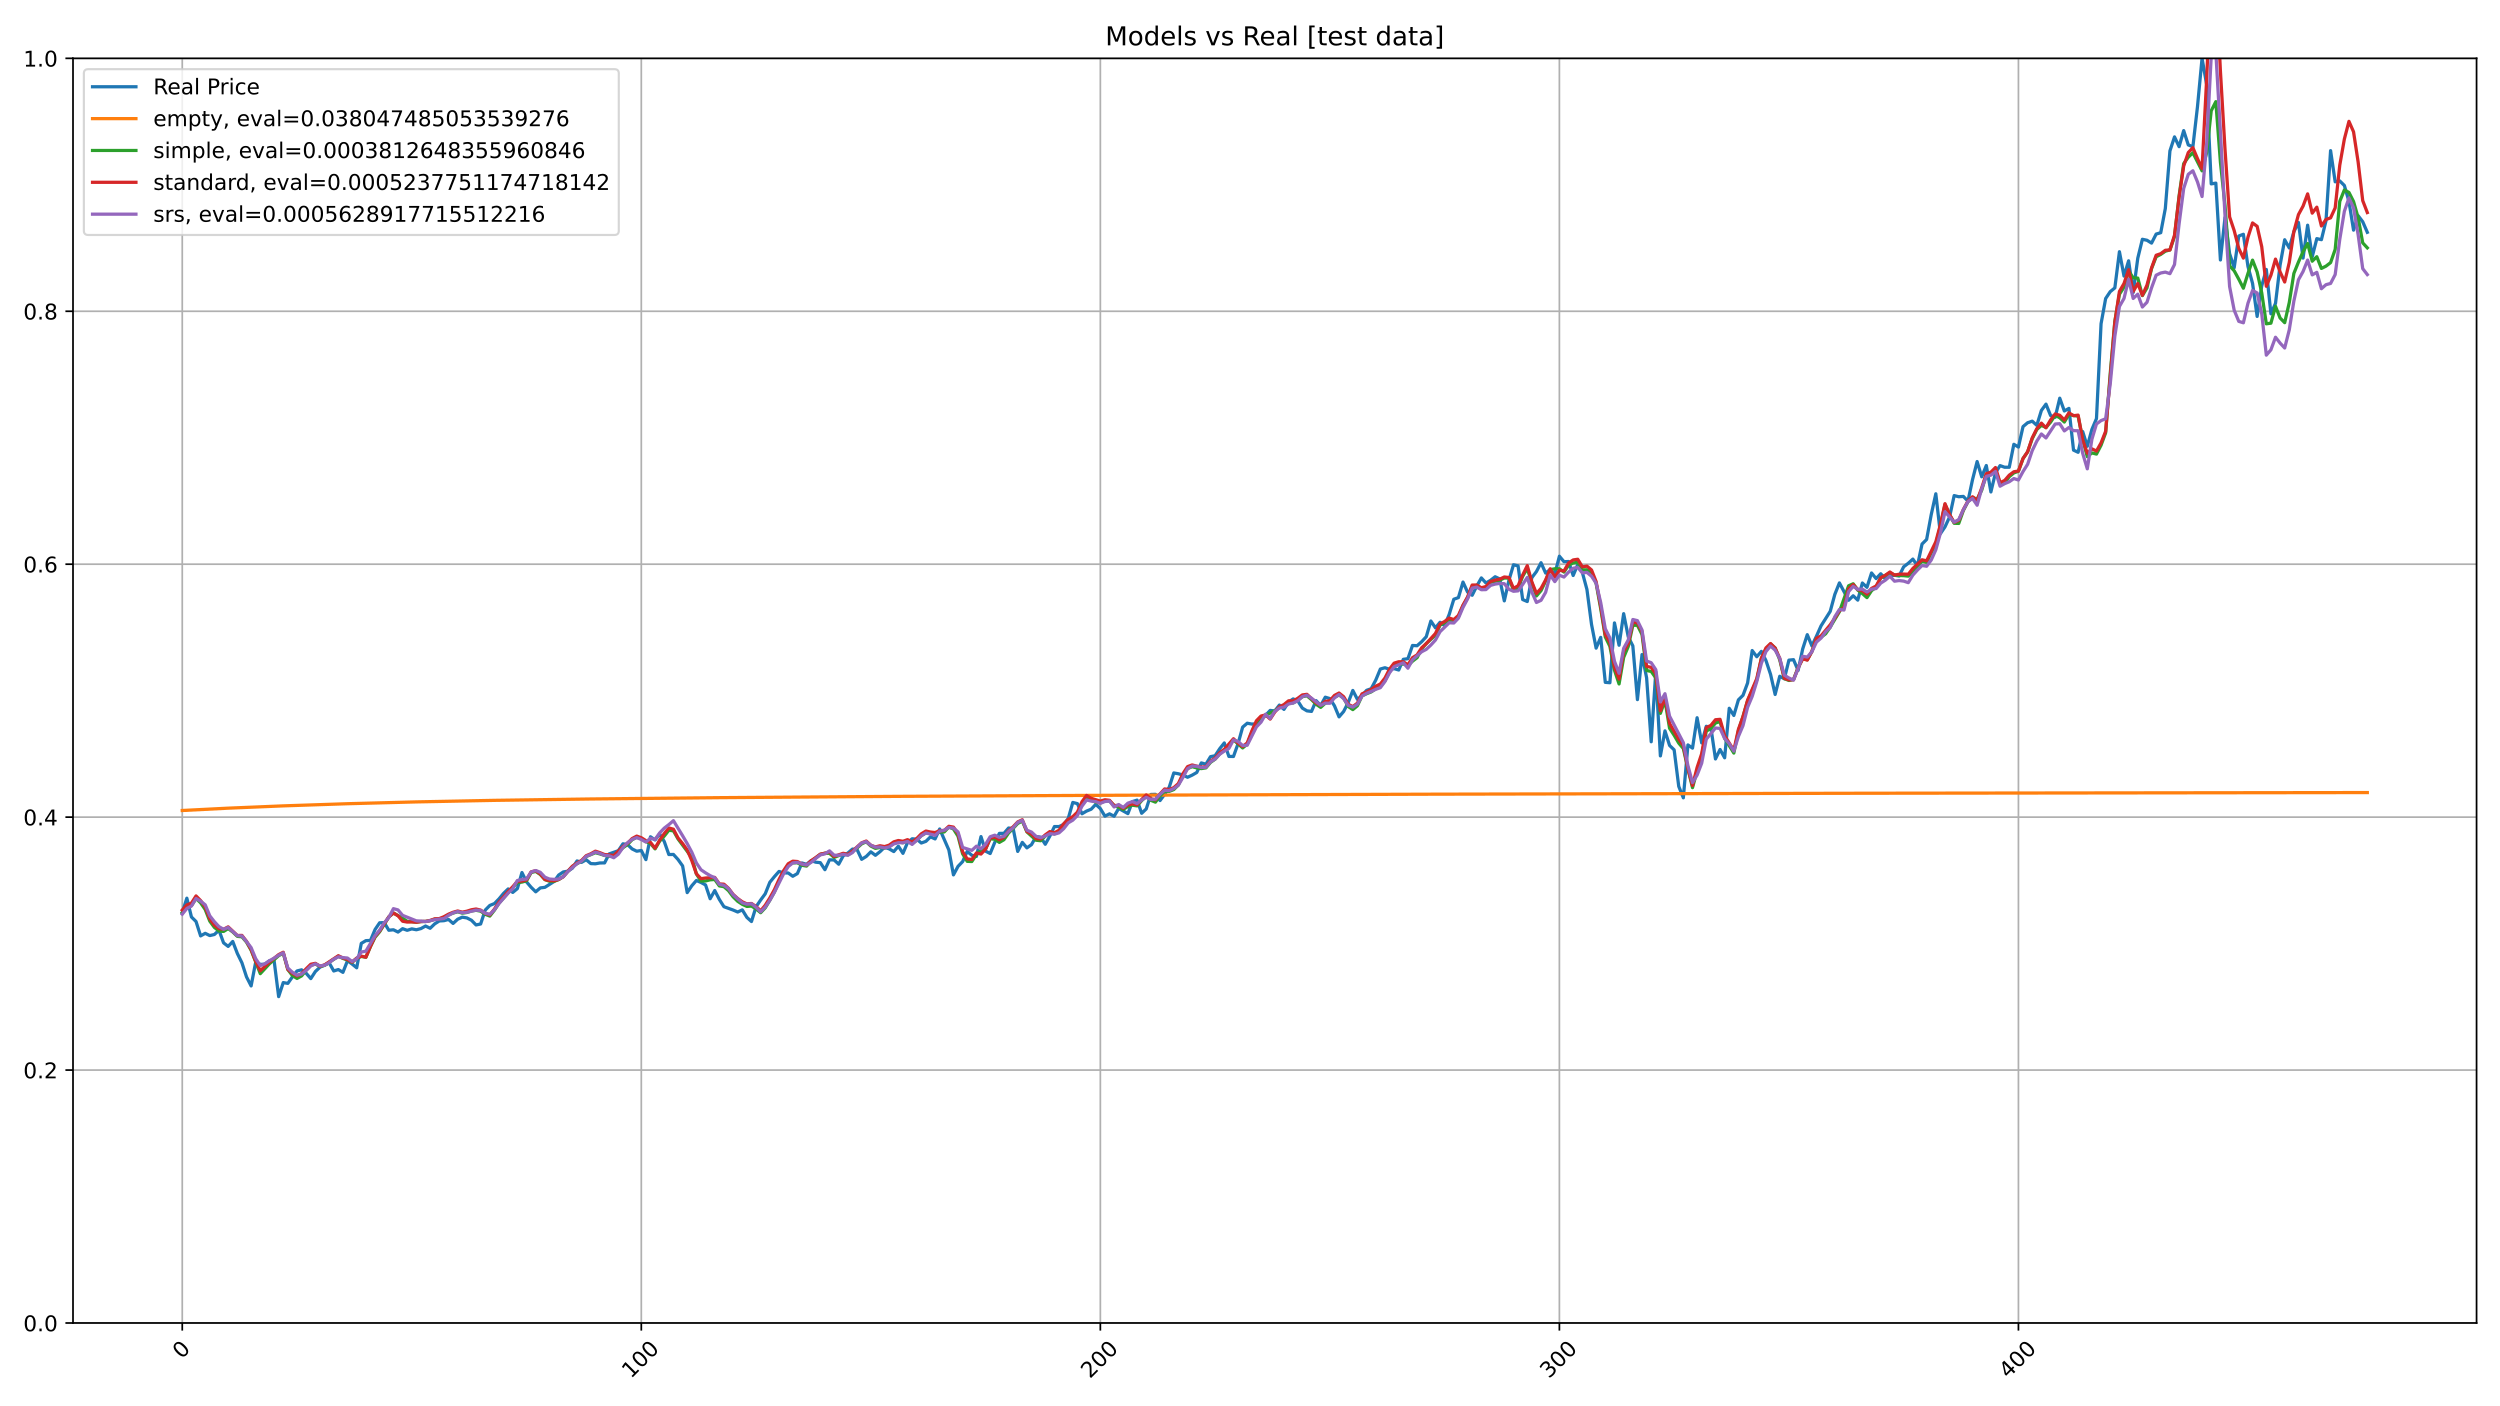 <?xml version="1.0" encoding="utf-8" standalone="no"?>
<!DOCTYPE svg PUBLIC "-//W3C//DTD SVG 1.1//EN"
  "http://www.w3.org/Graphics/SVG/1.1/DTD/svg11.dtd">
<!-- Created with matplotlib (https://matplotlib.org/) -->
<svg height="648pt" version="1.1" viewBox="0 0 1152 648" width="1152pt" xmlns="http://www.w3.org/2000/svg" xmlns:xlink="http://www.w3.org/1999/xlink">
 <defs>
  <style type="text/css">*{stroke-linecap:butt;stroke-linejoin:round;}</style>
 </defs>
 <g id="figure_1">
  <g id="patch_1">
   <path d="M 0 648 
L 1152 648 
L 1152 0 
L 0 0 
z
" style="fill:#ffffff;"/>
  </g>
  <g id="axes_1">
   <g id="patch_2">
    <path d="M 33.64 609.644 
L 1141.2 609.644 
L 1141.2 26.88 
L 33.64 26.88 
z
" style="fill:#ffffff;"/>
   </g>
   <g id="matplotlib.axis_1">
    <g id="xtick_1">
     <g id="line2d_1">
      <path clip-path="url(#p4ee317c66e)" d="M 83.984 609.644 
L 83.984 26.88 
" style="fill:none;stroke:#b0b0b0;stroke-linecap:square;stroke-width:0.8;"/>
     </g>
     <g id="line2d_2">
      <defs>
       <path d="M 0 0 
L 0 3.5 
" id="me0dbdd4da2" style="stroke:#000000;stroke-width:0.8;"/>
      </defs>
      <g>
       <use style="stroke:#000000;stroke-width:0.8;" x="83.984" xlink:href="#me0dbdd4da2" y="609.644"/>
      </g>
     </g>
     <g id="text_1">
      <!-- 0 -->
      <g transform="translate(83.685 626.516)rotate(-45)scale(0.1 -0.1)">
       <defs>
        <path d="M 31.781 66.406 
Q 24.172 66.406 20.328 58.906 
Q 16.5 51.422 16.5 36.375 
Q 16.5 21.391 20.328 13.891 
Q 24.172 6.391 31.781 6.391 
Q 39.453 6.391 43.281 13.891 
Q 47.125 21.391 47.125 36.375 
Q 47.125 51.422 43.281 58.906 
Q 39.453 66.406 31.781 66.406 
z
M 31.781 74.219 
Q 44.047 74.219 50.516 64.516 
Q 56.984 54.828 56.984 36.375 
Q 56.984 17.969 50.516 8.266 
Q 44.047 -1.422 31.781 -1.422 
Q 19.531 -1.422 13.062 8.266 
Q 6.594 17.969 6.594 36.375 
Q 6.594 54.828 13.062 64.516 
Q 19.531 74.219 31.781 74.219 
z
" id="DejaVuSans-48"/>
       </defs>
       <use xlink:href="#DejaVuSans-48"/>
      </g>
     </g>
    </g>
    <g id="xtick_2">
     <g id="line2d_3">
      <path clip-path="url(#p4ee317c66e)" d="M 295.512 609.644 
L 295.512 26.88 
" style="fill:none;stroke:#b0b0b0;stroke-linecap:square;stroke-width:0.8;"/>
     </g>
     <g id="line2d_4">
      <g>
       <use style="stroke:#000000;stroke-width:0.8;" x="295.512" xlink:href="#me0dbdd4da2" y="609.644"/>
      </g>
     </g>
     <g id="text_2">
      <!-- 100 -->
      <g transform="translate(290.714 635.514)rotate(-45)scale(0.1 -0.1)">
       <defs>
        <path d="M 12.406 8.297 
L 28.516 8.297 
L 28.516 63.922 
L 10.984 60.406 
L 10.984 69.391 
L 28.422 72.906 
L 38.281 72.906 
L 38.281 8.297 
L 54.391 8.297 
L 54.391 0 
L 12.406 0 
z
" id="DejaVuSans-49"/>
       </defs>
       <use xlink:href="#DejaVuSans-49"/>
       <use x="63.623" xlink:href="#DejaVuSans-48"/>
       <use x="127.246" xlink:href="#DejaVuSans-48"/>
      </g>
     </g>
    </g>
    <g id="xtick_3">
     <g id="line2d_5">
      <path clip-path="url(#p4ee317c66e)" d="M 507.039 609.644 
L 507.039 26.88 
" style="fill:none;stroke:#b0b0b0;stroke-linecap:square;stroke-width:0.8;"/>
     </g>
     <g id="line2d_6">
      <g>
       <use style="stroke:#000000;stroke-width:0.8;" x="507.039" xlink:href="#me0dbdd4da2" y="609.644"/>
      </g>
     </g>
     <g id="text_3">
      <!-- 200 -->
      <g transform="translate(502.242 635.514)rotate(-45)scale(0.1 -0.1)">
       <defs>
        <path d="M 19.188 8.297 
L 53.609 8.297 
L 53.609 0 
L 7.328 0 
L 7.328 8.297 
Q 12.938 14.109 22.625 23.891 
Q 32.328 33.688 34.812 36.531 
Q 39.547 41.844 41.422 45.531 
Q 43.312 49.219 43.312 52.781 
Q 43.312 58.594 39.234 62.25 
Q 35.156 65.922 28.609 65.922 
Q 23.969 65.922 18.812 64.312 
Q 13.672 62.703 7.812 59.422 
L 7.812 69.391 
Q 13.766 71.781 18.938 73 
Q 24.125 74.219 28.422 74.219 
Q 39.75 74.219 46.484 68.547 
Q 53.219 62.891 53.219 53.422 
Q 53.219 48.922 51.531 44.891 
Q 49.859 40.875 45.406 35.406 
Q 44.188 33.984 37.641 27.219 
Q 31.109 20.453 19.188 8.297 
z
" id="DejaVuSans-50"/>
       </defs>
       <use xlink:href="#DejaVuSans-50"/>
       <use x="63.623" xlink:href="#DejaVuSans-48"/>
       <use x="127.246" xlink:href="#DejaVuSans-48"/>
      </g>
     </g>
    </g>
    <g id="xtick_4">
     <g id="line2d_7">
      <path clip-path="url(#p4ee317c66e)" d="M 718.567 609.644 
L 718.567 26.88 
" style="fill:none;stroke:#b0b0b0;stroke-linecap:square;stroke-width:0.8;"/>
     </g>
     <g id="line2d_8">
      <g>
       <use style="stroke:#000000;stroke-width:0.8;" x="718.567" xlink:href="#me0dbdd4da2" y="609.644"/>
      </g>
     </g>
     <g id="text_4">
      <!-- 300 -->
      <g transform="translate(713.77 635.514)rotate(-45)scale(0.1 -0.1)">
       <defs>
        <path d="M 40.578 39.312 
Q 47.656 37.797 51.625 33 
Q 55.609 28.219 55.609 21.188 
Q 55.609 10.406 48.188 4.484 
Q 40.766 -1.422 27.094 -1.422 
Q 22.516 -1.422 17.656 -0.516 
Q 12.797 0.391 7.625 2.203 
L 7.625 11.719 
Q 11.719 9.328 16.594 8.109 
Q 21.484 6.891 26.812 6.891 
Q 36.078 6.891 40.938 10.547 
Q 45.797 14.203 45.797 21.188 
Q 45.797 27.641 41.281 31.266 
Q 36.766 34.906 28.719 34.906 
L 20.219 34.906 
L 20.219 43.016 
L 29.109 43.016 
Q 36.375 43.016 40.234 45.922 
Q 44.094 48.828 44.094 54.297 
Q 44.094 59.906 40.109 62.906 
Q 36.141 65.922 28.719 65.922 
Q 24.656 65.922 20.016 65.031 
Q 15.375 64.156 9.812 62.312 
L 9.812 71.094 
Q 15.438 72.656 20.344 73.438 
Q 25.25 74.219 29.594 74.219 
Q 40.828 74.219 47.359 69.109 
Q 53.906 64.016 53.906 55.328 
Q 53.906 49.266 50.438 45.094 
Q 46.969 40.922 40.578 39.312 
z
" id="DejaVuSans-51"/>
       </defs>
       <use xlink:href="#DejaVuSans-51"/>
       <use x="63.623" xlink:href="#DejaVuSans-48"/>
       <use x="127.246" xlink:href="#DejaVuSans-48"/>
      </g>
     </g>
    </g>
    <g id="xtick_5">
     <g id="line2d_9">
      <path clip-path="url(#p4ee317c66e)" d="M 930.095 609.644 
L 930.095 26.88 
" style="fill:none;stroke:#b0b0b0;stroke-linecap:square;stroke-width:0.8;"/>
     </g>
     <g id="line2d_10">
      <g>
       <use style="stroke:#000000;stroke-width:0.8;" x="930.095" xlink:href="#me0dbdd4da2" y="609.644"/>
      </g>
     </g>
     <g id="text_5">
      <!-- 400 -->
      <g transform="translate(925.298 635.514)rotate(-45)scale(0.1 -0.1)">
       <defs>
        <path d="M 37.797 64.312 
L 12.891 25.391 
L 37.797 25.391 
z
M 35.203 72.906 
L 47.609 72.906 
L 47.609 25.391 
L 58.016 25.391 
L 58.016 17.188 
L 47.609 17.188 
L 47.609 0 
L 37.797 0 
L 37.797 17.188 
L 4.891 17.188 
L 4.891 26.703 
z
" id="DejaVuSans-52"/>
       </defs>
       <use xlink:href="#DejaVuSans-52"/>
       <use x="63.623" xlink:href="#DejaVuSans-48"/>
       <use x="127.246" xlink:href="#DejaVuSans-48"/>
      </g>
     </g>
    </g>
   </g>
   <g id="matplotlib.axis_2">
    <g id="ytick_1">
     <g id="line2d_11">
      <path clip-path="url(#p4ee317c66e)" d="M 33.64 609.644 
L 1141.2 609.644 
" style="fill:none;stroke:#b0b0b0;stroke-linecap:square;stroke-width:0.8;"/>
     </g>
     <g id="line2d_12">
      <defs>
       <path d="M 0 0 
L -3.5 0 
" id="m42b53f8862" style="stroke:#000000;stroke-width:0.8;"/>
      </defs>
      <g>
       <use style="stroke:#000000;stroke-width:0.8;" x="33.64" xlink:href="#m42b53f8862" y="609.644"/>
      </g>
     </g>
     <g id="text_6">
      <!-- 0.0 -->
      <g transform="translate(10.737 613.444)scale(0.1 -0.1)">
       <defs>
        <path d="M 10.688 12.406 
L 21 12.406 
L 21 0 
L 10.688 0 
z
" id="DejaVuSans-46"/>
       </defs>
       <use xlink:href="#DejaVuSans-48"/>
       <use x="63.623" xlink:href="#DejaVuSans-46"/>
       <use x="95.41" xlink:href="#DejaVuSans-48"/>
      </g>
     </g>
    </g>
    <g id="ytick_2">
     <g id="line2d_13">
      <path clip-path="url(#p4ee317c66e)" d="M 33.64 493.092 
L 1141.2 493.092 
" style="fill:none;stroke:#b0b0b0;stroke-linecap:square;stroke-width:0.8;"/>
     </g>
     <g id="line2d_14">
      <g>
       <use style="stroke:#000000;stroke-width:0.8;" x="33.64" xlink:href="#m42b53f8862" y="493.092"/>
      </g>
     </g>
     <g id="text_7">
      <!-- 0.2 -->
      <g transform="translate(10.737 496.891)scale(0.1 -0.1)">
       <use xlink:href="#DejaVuSans-48"/>
       <use x="63.623" xlink:href="#DejaVuSans-46"/>
       <use x="95.41" xlink:href="#DejaVuSans-50"/>
      </g>
     </g>
    </g>
    <g id="ytick_3">
     <g id="line2d_15">
      <path clip-path="url(#p4ee317c66e)" d="M 33.64 376.539 
L 1141.2 376.539 
" style="fill:none;stroke:#b0b0b0;stroke-linecap:square;stroke-width:0.8;"/>
     </g>
     <g id="line2d_16">
      <g>
       <use style="stroke:#000000;stroke-width:0.8;" x="33.64" xlink:href="#m42b53f8862" y="376.539"/>
      </g>
     </g>
     <g id="text_8">
      <!-- 0.4 -->
      <g transform="translate(10.737 380.338)scale(0.1 -0.1)">
       <use xlink:href="#DejaVuSans-48"/>
       <use x="63.623" xlink:href="#DejaVuSans-46"/>
       <use x="95.41" xlink:href="#DejaVuSans-52"/>
      </g>
     </g>
    </g>
    <g id="ytick_4">
     <g id="line2d_17">
      <path clip-path="url(#p4ee317c66e)" d="M 33.64 259.986 
L 1141.2 259.986 
" style="fill:none;stroke:#b0b0b0;stroke-linecap:square;stroke-width:0.8;"/>
     </g>
     <g id="line2d_18">
      <g>
       <use style="stroke:#000000;stroke-width:0.8;" x="33.64" xlink:href="#m42b53f8862" y="259.986"/>
      </g>
     </g>
     <g id="text_9">
      <!-- 0.6 -->
      <g transform="translate(10.737 263.785)scale(0.1 -0.1)">
       <defs>
        <path d="M 33.016 40.375 
Q 26.375 40.375 22.484 35.828 
Q 18.609 31.297 18.609 23.391 
Q 18.609 15.531 22.484 10.953 
Q 26.375 6.391 33.016 6.391 
Q 39.656 6.391 43.531 10.953 
Q 47.406 15.531 47.406 23.391 
Q 47.406 31.297 43.531 35.828 
Q 39.656 40.375 33.016 40.375 
z
M 52.594 71.297 
L 52.594 62.312 
Q 48.875 64.062 45.094 64.984 
Q 41.312 65.922 37.594 65.922 
Q 27.828 65.922 22.672 59.328 
Q 17.531 52.734 16.797 39.406 
Q 19.672 43.656 24.016 45.922 
Q 28.375 48.188 33.594 48.188 
Q 44.578 48.188 50.953 41.516 
Q 57.328 34.859 57.328 23.391 
Q 57.328 12.156 50.688 5.359 
Q 44.047 -1.422 33.016 -1.422 
Q 20.359 -1.422 13.672 8.266 
Q 6.984 17.969 6.984 36.375 
Q 6.984 53.656 15.188 63.938 
Q 23.391 74.219 37.203 74.219 
Q 40.922 74.219 44.703 73.484 
Q 48.484 72.75 52.594 71.297 
z
" id="DejaVuSans-54"/>
       </defs>
       <use xlink:href="#DejaVuSans-48"/>
       <use x="63.623" xlink:href="#DejaVuSans-46"/>
       <use x="95.41" xlink:href="#DejaVuSans-54"/>
      </g>
     </g>
    </g>
    <g id="ytick_5">
     <g id="line2d_19">
      <path clip-path="url(#p4ee317c66e)" d="M 33.64 143.433 
L 1141.2 143.433 
" style="fill:none;stroke:#b0b0b0;stroke-linecap:square;stroke-width:0.8;"/>
     </g>
     <g id="line2d_20">
      <g>
       <use style="stroke:#000000;stroke-width:0.8;" x="33.64" xlink:href="#m42b53f8862" y="143.433"/>
      </g>
     </g>
     <g id="text_10">
      <!-- 0.8 -->
      <g transform="translate(10.737 147.232)scale(0.1 -0.1)">
       <defs>
        <path d="M 31.781 34.625 
Q 24.75 34.625 20.719 30.859 
Q 16.703 27.094 16.703 20.516 
Q 16.703 13.922 20.719 10.156 
Q 24.75 6.391 31.781 6.391 
Q 38.812 6.391 42.859 10.172 
Q 46.922 13.969 46.922 20.516 
Q 46.922 27.094 42.891 30.859 
Q 38.875 34.625 31.781 34.625 
z
M 21.922 38.812 
Q 15.578 40.375 12.031 44.719 
Q 8.5 49.078 8.5 55.328 
Q 8.5 64.062 14.719 69.141 
Q 20.953 74.219 31.781 74.219 
Q 42.672 74.219 48.875 69.141 
Q 55.078 64.062 55.078 55.328 
Q 55.078 49.078 51.531 44.719 
Q 48 40.375 41.703 38.812 
Q 48.828 37.156 52.797 32.312 
Q 56.781 27.484 56.781 20.516 
Q 56.781 9.906 50.312 4.234 
Q 43.844 -1.422 31.781 -1.422 
Q 19.734 -1.422 13.25 4.234 
Q 6.781 9.906 6.781 20.516 
Q 6.781 27.484 10.781 32.312 
Q 14.797 37.156 21.922 38.812 
z
M 18.312 54.391 
Q 18.312 48.734 21.844 45.562 
Q 25.391 42.391 31.781 42.391 
Q 38.141 42.391 41.719 45.562 
Q 45.312 48.734 45.312 54.391 
Q 45.312 60.062 41.719 63.234 
Q 38.141 66.406 31.781 66.406 
Q 25.391 66.406 21.844 63.234 
Q 18.312 60.062 18.312 54.391 
z
" id="DejaVuSans-56"/>
       </defs>
       <use xlink:href="#DejaVuSans-48"/>
       <use x="63.623" xlink:href="#DejaVuSans-46"/>
       <use x="95.41" xlink:href="#DejaVuSans-56"/>
      </g>
     </g>
    </g>
    <g id="ytick_6">
     <g id="line2d_21">
      <path clip-path="url(#p4ee317c66e)" d="M 33.64 26.88 
L 1141.2 26.88 
" style="fill:none;stroke:#b0b0b0;stroke-linecap:square;stroke-width:0.8;"/>
     </g>
     <g id="line2d_22">
      <g>
       <use style="stroke:#000000;stroke-width:0.8;" x="33.64" xlink:href="#m42b53f8862" y="26.88"/>
      </g>
     </g>
     <g id="text_11">
      <!-- 1.0 -->
      <g transform="translate(10.737 30.679)scale(0.1 -0.1)">
       <use xlink:href="#DejaVuSans-49"/>
       <use x="63.623" xlink:href="#DejaVuSans-46"/>
       <use x="95.41" xlink:href="#DejaVuSans-48"/>
      </g>
     </g>
    </g>
   </g>
   <g id="line2d_23">
    <path clip-path="url(#p4ee317c66e)" d="M 83.984 420.528 
L 86.099 413.889 
L 88.214 422.539 
L 90.329 424.635 
L 92.445 431.263 
L 94.56 430.082 
L 96.675 431.114 
L 98.791 430.614 
L 100.906 428.646 
L 103.021 434.466 
L 105.136 436.104 
L 107.252 433.838 
L 109.367 439.349 
L 111.482 443.669 
L 113.598 450.159 
L 115.713 454.308 
L 117.828 443.307 
L 119.943 444.392 
L 122.059 444.307 
L 124.174 442.701 
L 126.289 442.509 
L 128.404 459.245 
L 130.52 452.787 
L 132.635 453.138 
L 134.75 450.137 
L 136.866 447.414 
L 138.981 446.892 
L 141.096 448.499 
L 143.211 450.935 
L 145.327 447.669 
L 147.442 445.679 
L 151.673 443.679 
L 153.788 447.424 
L 155.903 446.765 
L 158.018 448.062 
L 160.134 442.679 
L 162.249 444.233 
L 164.364 445.956 
L 166.48 434.71 
L 168.595 433.444 
L 170.71 433.359 
L 172.825 428.327 
L 174.941 425.21 
L 177.056 425.146 
L 179.171 428.657 
L 181.286 428.444 
L 183.402 429.491 
L 185.517 427.931 
L 187.632 428.69 
L 189.748 428.027 
L 191.863 428.433 
L 193.978 427.888 
L 196.093 426.713 
L 198.209 427.749 
L 200.324 425.708 
L 202.439 424.362 
L 204.555 424.255 
L 206.67 423.678 
L 208.785 425.516 
L 210.9 423.571 
L 213.016 422.631 
L 215.131 422.973 
L 217.246 424.052 
L 219.361 426.211 
L 221.477 425.773 
L 223.592 419.372 
L 225.707 417.225 
L 227.823 416.37 
L 229.938 414.212 
L 232.053 411.658 
L 234.168 409.628 
L 236.284 411.22 
L 238.399 409.478 
L 240.514 402.073 
L 242.63 406.39 
L 244.745 408.859 
L 246.86 410.942 
L 248.975 409.147 
L 251.091 408.88 
L 255.321 406.187 
L 257.437 403.217 
L 259.552 401.796 
L 261.667 401.432 
L 263.782 400.033 
L 265.898 396.721 
L 268.013 397.361 
L 270.128 396.165 
L 272.243 397.949 
L 274.359 398.035 
L 276.474 397.65 
L 278.589 397.628 
L 280.705 393.483 
L 284.935 391.987 
L 287.05 388.835 
L 289.166 389.177 
L 291.281 391.186 
L 293.396 392.233 
L 295.512 391.902 
L 297.627 396.111 
L 299.742 385.587 
L 301.857 387.051 
L 303.973 384.273 
L 306.088 387.766 
L 308.203 393.772 
L 310.318 393.728 
L 312.434 396.058 
L 314.549 399.018 
L 316.664 411.31 
L 318.78 408.157 
L 320.895 405.732 
L 323.01 406.634 
L 325.125 407.792 
L 327.241 414.131 
L 329.356 410.367 
L 331.471 414.464 
L 333.587 417.811 
L 337.817 419.344 
L 339.932 420.257 
L 342.048 419.27 
L 344.163 422.734 
L 346.278 424.633 
L 348.393 417.832 
L 350.509 414.721 
L 352.624 411.847 
L 354.739 406.558 
L 356.855 403.952 
L 358.97 401.56 
L 361.085 402.225 
L 363.2 402.268 
L 365.316 403.78 
L 367.431 402.547 
L 369.546 397.655 
L 371.662 398.277 
L 373.777 396.572 
L 375.892 397.301 
L 378.007 397.516 
L 380.123 400.745 
L 382.238 396.207 
L 384.353 396.272 
L 386.469 398.224 
L 388.584 394.33 
L 390.699 393.064 
L 392.814 391.262 
L 394.93 391.455 
L 397.045 395.971 
L 399.16 394.663 
L 401.275 392.528 
L 403.391 394.116 
L 405.506 392.453 
L 407.621 390.404 
L 409.737 391.166 
L 411.852 392.399 
L 413.967 389.922 
L 416.082 393.215 
L 418.198 388.248 
L 420.313 386.511 
L 422.428 386.693 
L 424.544 388.463 
L 426.659 387.69 
L 428.774 385.609 
L 430.889 386.575 
L 433.005 382.005 
L 437.235 391.681 
L 439.35 403.137 
L 441.466 399.211 
L 443.581 397.022 
L 445.696 392.313 
L 447.812 394.105 
L 449.927 394.654 
L 452.042 385.512 
L 454.157 392.21 
L 456.273 393.297 
L 458.388 388.172 
L 460.503 384.026 
L 462.619 384.016 
L 464.734 381.561 
L 466.849 381.754 
L 468.964 392.328 
L 471.08 388.183 
L 473.195 390.691 
L 475.31 389.216 
L 477.425 385.469 
L 479.541 385.76 
L 481.656 389.033 
L 483.771 385.275 
L 485.887 380.872 
L 488.002 380.893 
L 490.117 379.913 
L 492.232 377.189 
L 494.348 369.77 
L 496.463 370.308 
L 498.578 374.982 
L 500.694 373.743 
L 502.809 372.882 
L 504.924 370.653 
L 507.039 372.602 
L 509.155 376.08 
L 511.27 375.014 
L 513.385 376.133 
L 515.501 372.526 
L 519.731 374.906 
L 521.846 369.361 
L 523.962 368.693 
L 526.077 374.755 
L 528.192 372.752 
L 530.307 366.087 
L 532.423 366.033 
L 534.538 368.898 
L 536.653 366.066 
L 538.769 362.771 
L 540.884 356.181 
L 542.999 356.547 
L 545.114 357.14 
L 547.23 358.162 
L 549.345 357.183 
L 551.46 355.966 
L 553.576 351.551 
L 555.691 352.143 
L 557.806 348.676 
L 559.921 348.245 
L 562.037 345.015 
L 564.152 342.355 
L 566.267 348.558 
L 568.382 348.59 
L 570.498 342.668 
L 572.613 335.066 
L 574.728 333.257 
L 576.844 333.655 
L 578.959 333.537 
L 581.074 330.349 
L 583.189 329.583 
L 585.305 327.358 
L 587.42 327.617 
L 589.535 324.906 
L 591.651 326.882 
L 593.766 323.513 
L 595.881 322.066 
L 597.996 322.941 
L 600.112 326.289 
L 602.227 327.563 
L 604.342 327.812 
L 606.458 322.854 
L 608.573 325.101 
L 610.688 321.267 
L 612.803 321.904 
L 614.919 325.241 
L 617.034 330.328 
L 619.149 327.855 
L 621.264 323.708 
L 623.38 318.167 
L 625.495 322.26 
L 627.61 320.576 
L 629.726 318.103 
L 631.841 317.357 
L 633.956 313.372 
L 636.071 308.286 
L 638.187 307.692 
L 640.302 308.415 
L 642.417 308.113 
L 644.533 308.739 
L 646.648 303.815 
L 648.763 303.523 
L 650.878 297.432 
L 652.994 297.551 
L 655.109 295.693 
L 657.224 293.393 
L 659.339 286.157 
L 661.455 289.31 
L 663.57 286.751 
L 665.685 288.274 
L 667.801 283.09 
L 669.916 276.135 
L 672.031 275.379 
L 674.146 268.219 
L 676.262 272.841 
L 678.377 274.288 
L 680.492 270.076 
L 682.608 266.307 
L 684.723 268.64 
L 686.838 267.42 
L 688.953 265.767 
L 691.069 266.761 
L 693.184 276.869 
L 695.299 267.431 
L 697.414 260.249 
L 699.53 260.756 
L 701.645 276.265 
L 703.76 277.183 
L 705.876 266.178 
L 707.991 263.37 
L 710.106 259.309 
L 712.221 264.072 
L 714.337 262.426 
L 716.452 264.527 
L 718.567 256.31 
L 720.683 258.832 
L 722.798 258.745 
L 724.913 265.187 
L 727.028 260.186 
L 729.144 263.779 
L 731.259 271.628 
L 733.374 287.726 
L 735.49 298.66 
L 737.605 293.712 
L 739.72 314.422 
L 741.835 314.595 
L 743.951 287.044 
L 746.066 297.317 
L 748.181 282.789 
L 750.296 293.42 
L 752.412 297.632 
L 754.527 322.379 
L 756.642 301.626 
L 758.758 312.354 
L 760.873 341.8 
L 762.988 309.605 
L 765.103 348.317 
L 767.219 336.788 
L 769.334 343.489 
L 771.449 345.535 
L 773.565 362.358 
L 775.68 367.63 
L 777.795 343.261 
L 779.91 344.734 
L 782.026 330.747 
L 784.141 342.33 
L 786.256 334.677 
L 788.371 335.24 
L 790.487 349.724 
L 792.602 345.372 
L 794.717 349.183 
L 796.833 326.384 
L 798.948 329.675 
L 801.063 322.487 
L 803.178 320.408 
L 805.294 314.714 
L 807.409 299.775 
L 809.524 302.611 
L 811.64 300.164 
L 813.755 304.376 
L 815.87 310.73 
L 817.985 319.997 
L 820.101 311.629 
L 822.216 312.787 
L 824.331 304.192 
L 826.447 303.975 
L 828.562 308.944 
L 830.677 299.039 
L 832.792 292.468 
L 834.908 297.588 
L 837.023 293.16 
L 839.138 288.397 
L 843.369 281.707 
L 845.484 273.902 
L 847.599 268.605 
L 851.83 276.593 
L 853.945 274.542 
L 856.06 276.528 
L 858.176 268.659 
L 860.291 270.635 
L 862.406 264.024 
L 864.522 266.608 
L 866.637 264.393 
L 868.752 266.738 
L 870.867 265.24 
L 872.983 265.088 
L 875.098 265.424 
L 877.213 261.18 
L 879.328 259.563 
L 881.444 257.631 
L 883.559 260.67 
L 885.674 250.706 
L 887.79 248.578 
L 889.905 237.149 
L 892.02 227.543 
L 894.135 245.93 
L 896.251 242.782 
L 898.366 238.234 
L 900.481 228.368 
L 902.597 228.9 
L 904.712 228.748 
L 906.827 230.929 
L 908.942 220.998 
L 911.058 212.683 
L 913.173 219.706 
L 915.288 214.518 
L 917.403 226.685 
L 919.519 217.839 
L 921.634 214.562 
L 923.749 215.31 
L 925.865 215.31 
L 927.98 204.738 
L 930.095 205.997 
L 932.21 196.576 
L 934.326 194.796 
L 936.441 194.068 
L 938.556 195.99 
L 940.672 189.13 
L 942.787 186.232 
L 944.902 191.453 
L 947.017 192.299 
L 949.133 183.485 
L 951.248 189.379 
L 953.363 188.196 
L 955.479 207.419 
L 957.594 208.418 
L 959.709 198.888 
L 961.824 205.65 
L 963.94 197.889 
L 966.055 192.896 
L 968.17 149.175 
L 970.285 137.55 
L 972.401 134.392 
L 974.516 132.666 
L 976.631 115.994 
L 978.747 127.217 
L 980.862 120.192 
L 982.977 134.775 
L 985.092 118.963 
L 987.208 110.264 
L 989.323 110.71 
L 991.438 112.015 
L 993.554 107.861 
L 995.669 107.23 
L 997.784 96.062 
L 999.899 69.551 
L 1002.015 63.081 
L 1004.13 67.572 
L 1006.245 60.188 
L 1008.36 66.767 
L 1010.476 67.648 
L 1012.591 49.238 
L 1014.706 26.88 
L 1016.822 38.972 
L 1018.937 84.731 
L 1021.052 84.383 
L 1023.167 119.79 
L 1025.283 100.216 
L 1027.398 116.876 
L 1029.513 123.357 
L 1031.629 108.763 
L 1033.744 107.959 
L 1035.859 122.791 
L 1037.974 130.577 
L 1040.09 145.801 
L 1042.205 131.708 
L 1044.32 124.183 
L 1046.436 144.583 
L 1048.551 139.799 
L 1050.666 122.139 
L 1052.781 110.482 
L 1054.897 114.266 
L 1057.012 106.784 
L 1059.127 102.522 
L 1061.242 118.92 
L 1063.358 103.783 
L 1065.473 118.311 
L 1067.588 109.96 
L 1069.704 110.438 
L 1071.819 101.739 
L 1073.934 69.42 
L 1076.049 83.774 
L 1078.165 83.383 
L 1080.28 85.471 
L 1082.395 92.822 
L 1084.511 106.045 
L 1086.626 99.39 
L 1088.741 102.174 
L 1090.856 107.045 
L 1090.856 107.045 
" style="fill:none;stroke:#1f77b4;stroke-linecap:square;stroke-width:1.5;"/>
   </g>
   <g id="line2d_24">
    <path clip-path="url(#p4ee317c66e)" d="M 83.984 373.477 
L 105.136 372.402 
L 130.52 371.346 
L 160.134 370.353 
L 191.863 369.515 
L 227.823 368.804 
L 272.243 368.171 
L 331.471 367.564 
L 413.967 366.959 
L 517.616 366.437 
L 661.455 365.958 
L 860.291 365.523 
L 1090.856 365.212 
L 1090.856 365.212 
" style="fill:none;stroke:#ff7f0e;stroke-linecap:square;stroke-width:1.5;"/>
   </g>
   <g id="line2d_25">
    <path clip-path="url(#p4ee317c66e)" d="M 83.984 420.593 
L 86.099 418.168 
L 88.214 417.348 
L 90.329 413.988 
L 92.445 416.029 
L 94.56 419.107 
L 96.675 424.467 
L 98.791 427.343 
L 100.906 429.006 
L 103.021 429.219 
L 105.136 427.878 
L 107.252 429.451 
L 109.367 431.477 
L 111.482 431.682 
L 113.598 434.142 
L 115.713 437.872 
L 119.943 448.655 
L 124.174 444.095 
L 128.404 440.375 
L 130.52 439.225 
L 132.635 446.765 
L 134.75 449.555 
L 136.866 450.862 
L 138.981 449.69 
L 141.096 447.043 
L 143.211 444.786 
L 145.327 444.204 
L 147.442 445.349 
L 149.557 444.867 
L 155.903 440.635 
L 158.018 441.646 
L 160.134 442.351 
L 162.249 443.452 
L 164.364 441.575 
L 166.48 440.726 
L 168.595 441.099 
L 170.71 436.142 
L 172.825 431.876 
L 174.941 429.371 
L 179.171 422.511 
L 181.286 420.71 
L 185.517 423.082 
L 187.632 424.542 
L 191.863 424.935 
L 193.978 424.666 
L 196.093 424.593 
L 198.209 424.293 
L 200.324 423.536 
L 202.439 423.556 
L 204.555 422.729 
L 206.67 421.53 
L 208.785 420.752 
L 210.9 420.135 
L 213.016 420.779 
L 215.131 420.478 
L 217.246 419.773 
L 219.361 419.463 
L 221.477 419.874 
L 223.592 421.311 
L 225.707 422.132 
L 227.823 419.413 
L 229.938 416.177 
L 234.168 411.374 
L 236.284 408.981 
L 238.399 406.764 
L 240.514 406.462 
L 242.63 405.895 
L 244.745 402.06 
L 246.86 401.545 
L 248.975 402.981 
L 251.091 405.334 
L 253.206 406.08 
L 255.321 406.134 
L 257.437 405.297 
L 259.552 403.912 
L 261.667 401.529 
L 263.782 399.328 
L 265.898 397.984 
L 268.013 396.799 
L 270.128 394.675 
L 274.359 392.934 
L 276.474 393.501 
L 278.589 394.185 
L 280.705 394.49 
L 282.82 394.61 
L 287.05 390.649 
L 289.166 389.174 
L 291.281 386.916 
L 293.396 385.804 
L 295.512 386.465 
L 297.627 387.801 
L 299.742 388.636 
L 301.857 391.156 
L 303.973 387.586 
L 306.088 385.278 
L 308.203 382.591 
L 310.318 382.835 
L 312.434 386.573 
L 318.78 395.125 
L 320.895 402.685 
L 323.01 406.016 
L 325.125 405.947 
L 327.241 405.414 
L 329.356 405.271 
L 331.471 408.234 
L 333.587 408.576 
L 335.702 410.429 
L 337.817 413.243 
L 339.932 415.327 
L 342.048 416.71 
L 344.163 417.679 
L 346.278 417.522 
L 348.393 418.804 
L 350.509 420.567 
L 352.624 418.319 
L 354.739 414.806 
L 356.855 410.996 
L 358.97 406.137 
L 361.085 402.005 
L 363.2 398.739 
L 365.316 397.597 
L 367.431 397.569 
L 369.546 398.723 
L 371.662 399.094 
L 373.777 396.814 
L 375.892 395.341 
L 378.007 393.695 
L 380.123 393.156 
L 382.238 393.218 
L 384.353 395.076 
L 388.584 393.483 
L 390.699 393.932 
L 392.814 392.464 
L 394.93 390.762 
L 397.045 388.86 
L 399.16 387.908 
L 401.275 389.867 
L 403.391 390.94 
L 405.506 390.495 
L 407.621 390.758 
L 409.737 390.12 
L 411.852 388.591 
L 413.967 387.942 
L 416.082 388.342 
L 418.198 387.592 
L 420.313 388.702 
L 422.428 387.159 
L 424.544 385.05 
L 426.659 383.798 
L 428.774 384.14 
L 430.889 384.319 
L 433.005 383.474 
L 435.12 383.343 
L 437.235 381.092 
L 439.35 381.985 
L 441.466 385.344 
L 443.581 393.443 
L 445.696 396.903 
L 447.812 396.997 
L 449.927 393.773 
L 452.042 391.939 
L 454.157 391.207 
L 456.273 386.517 
L 458.388 386.705 
L 460.503 388.176 
L 462.619 386.941 
L 464.734 383.853 
L 466.849 381.736 
L 468.964 379.451 
L 471.08 378.353 
L 473.195 383.332 
L 477.425 387.178 
L 479.541 387.402 
L 481.656 385.22 
L 483.771 383.571 
L 485.887 384.246 
L 488.002 383.192 
L 490.117 380.257 
L 492.232 378.319 
L 494.348 376.917 
L 496.463 374.995 
L 498.578 370.248 
L 500.694 367.5 
L 502.809 368.719 
L 504.924 369.67 
L 507.039 369.989 
L 509.155 368.987 
L 511.27 369.152 
L 513.385 371.132 
L 517.616 372.97 
L 519.731 371.618 
L 521.846 371.046 
L 523.962 371.354 
L 526.077 368.925 
L 528.192 366.848 
L 530.307 368.788 
L 532.423 369.629 
L 534.538 366.752 
L 536.653 364.485 
L 538.769 364.67 
L 540.884 363.834 
L 542.999 361.699 
L 545.114 356.998 
L 547.23 354.17 
L 549.345 353.274 
L 551.46 353.861 
L 553.576 354.174 
L 555.691 353.83 
L 557.806 351.303 
L 559.921 349.823 
L 562.037 347.388 
L 564.152 345.778 
L 566.267 343.48 
L 568.382 340.894 
L 572.613 344.638 
L 574.728 342.904 
L 576.844 337.459 
L 578.959 332.789 
L 581.074 330.551 
L 583.189 329.925 
L 585.305 328.553 
L 587.42 327.54 
L 589.535 326.016 
L 591.651 325.339 
L 593.766 323.796 
L 595.881 323.94 
L 597.996 322.632 
L 600.112 321.041 
L 602.227 320.615 
L 604.342 322.391 
L 606.458 324.509 
L 608.573 325.948 
L 610.688 324.029 
L 612.803 323.477 
L 614.919 321.304 
L 617.034 320.239 
L 619.149 321.624 
L 621.264 325.555 
L 623.38 326.982 
L 625.495 325.216 
L 627.61 320.661 
L 629.726 319.66 
L 631.841 318.835 
L 633.956 317.374 
L 636.071 316.234 
L 638.187 313.683 
L 640.302 309.502 
L 642.417 306.719 
L 644.533 305.951 
L 646.648 305.96 
L 648.763 306.651 
L 650.878 304.684 
L 652.994 303.058 
L 655.109 299.008 
L 657.224 296.549 
L 661.455 292.69 
L 663.57 288.069 
L 667.801 285.782 
L 669.916 286.225 
L 672.031 284.176 
L 674.146 279.105 
L 676.262 275.503 
L 678.377 270.131 
L 680.492 269.728 
L 682.608 271.435 
L 684.723 270.857 
L 686.838 268.334 
L 691.069 267.368 
L 693.184 266.351 
L 695.299 266.351 
L 697.414 271.968 
L 699.53 270.993 
L 701.645 265.577 
L 703.76 261.972 
L 705.876 268.599 
L 707.991 274.611 
L 710.106 272.163 
L 712.221 267.725 
L 714.337 262.49 
L 716.452 262.103 
L 718.567 262.083 
L 720.683 263.614 
L 722.798 260.469 
L 724.913 259.404 
L 727.028 259.091 
L 729.144 262.607 
L 731.259 262.549 
L 733.374 263.866 
L 735.49 268.818 
L 737.605 280.51 
L 739.72 293.516 
L 741.835 297.839 
L 743.951 308.848 
L 746.066 315.16 
L 748.181 302.952 
L 750.296 297.896 
L 752.412 288.15 
L 754.527 288.125 
L 756.642 292.396 
L 758.758 308.971 
L 760.873 309.395 
L 762.988 312.372 
L 765.103 328.709 
L 767.219 322.828 
L 769.334 335.587 
L 771.449 338.82 
L 773.565 342.426 
L 775.68 344.921 
L 777.795 354.288 
L 779.91 362.948 
L 782.026 355.149 
L 784.141 348.364 
L 786.256 336.866 
L 788.371 335.744 
L 790.487 333.177 
L 792.602 332.513 
L 794.717 340.176 
L 798.948 347.013 
L 801.063 336.739 
L 803.178 330.14 
L 805.294 322.958 
L 809.524 313.364 
L 811.64 303.456 
L 813.755 299.112 
L 815.87 296.737 
L 817.985 298.594 
L 820.101 304.051 
L 822.216 312.689 
L 824.331 313.571 
L 826.447 313.118 
L 828.562 307.651 
L 830.677 303.49 
L 832.792 304.007 
L 834.908 300.183 
L 837.023 294.311 
L 839.138 293.63 
L 841.253 292.05 
L 843.369 288.945 
L 847.599 281.895 
L 851.83 269.941 
L 853.945 269.001 
L 856.06 271.933 
L 858.176 273.508 
L 860.291 275.384 
L 862.406 272.184 
L 864.522 270.557 
L 866.637 266.316 
L 870.867 263.991 
L 872.983 264.94 
L 875.098 265.191 
L 877.213 265.266 
L 879.328 265.474 
L 881.444 263.345 
L 885.674 258.638 
L 887.79 259.169 
L 889.905 254.787 
L 892.02 250.679 
L 894.135 242.472 
L 896.251 232.507 
L 898.366 237.267 
L 900.481 241.132 
L 902.597 241.197 
L 904.712 235.244 
L 906.827 231.17 
L 908.942 229.221 
L 911.058 230.04 
L 913.173 225.887 
L 915.288 218.567 
L 917.403 218.131 
L 919.519 216.553 
L 921.634 222.617 
L 923.749 222.487 
L 925.865 219.668 
L 927.98 217.923 
L 930.095 217.153 
L 932.21 211.299 
L 934.326 208.247 
L 936.441 202.176 
L 938.556 197.928 
L 940.672 196.024 
L 942.787 196.964 
L 944.902 194.55 
L 947.017 191.347 
L 949.133 192.503 
L 951.248 194.475 
L 953.363 190.962 
L 955.479 191.459 
L 957.594 191.729 
L 959.709 202.516 
L 961.824 210.446 
L 963.94 208.704 
L 966.055 209.244 
L 968.17 205.152 
L 970.285 199.407 
L 972.401 172.048 
L 974.516 148.084 
L 976.631 135.598 
L 978.747 132.311 
L 980.862 124.865 
L 982.977 128.027 
L 985.092 128.139 
L 987.208 136.216 
L 989.323 132.688 
L 991.438 123.752 
L 993.554 118.307 
L 995.669 117.229 
L 997.784 115.761 
L 999.899 115.155 
L 1002.015 109.021 
L 1004.13 90.213 
L 1006.245 75.407 
L 1008.36 72.432 
L 1010.476 70.386 
L 1014.706 78.726 
L 1016.822 70.355 
L 1018.937 51.032 
L 1021.052 46.849 
L 1023.167 74.754 
L 1025.283 94.7 
L 1027.398 122.5 
L 1029.513 124.778 
L 1031.629 128.653 
L 1033.744 132.81 
L 1035.859 126.002 
L 1037.974 119.876 
L 1040.09 125.347 
L 1042.205 134.938 
L 1044.32 149.209 
L 1046.436 148.916 
L 1048.551 141.154 
L 1050.666 146.533 
L 1052.781 148.682 
L 1054.897 139.407 
L 1057.012 125.997 
L 1059.127 120.757 
L 1061.242 116.021 
L 1063.358 112.215 
L 1065.473 120.35 
L 1067.588 118.298 
L 1069.704 123.692 
L 1071.819 122.638 
L 1073.934 121.017 
L 1076.049 114.936 
L 1078.165 92.794 
L 1080.28 87.526 
L 1082.395 88.669 
L 1084.511 92.866 
L 1086.626 100.255 
L 1088.741 111.917 
L 1090.856 114.206 
L 1090.856 114.206 
" style="fill:none;stroke:#2ca02c;stroke-linecap:square;stroke-width:1.5;"/>
   </g>
   <g id="line2d_26">
    <path clip-path="url(#p4ee317c66e)" d="M 83.984 419.367 
L 86.099 416.984 
L 88.214 416.153 
L 90.329 412.842 
L 92.445 414.996 
L 94.56 417.924 
L 96.675 423.426 
L 98.791 426.363 
L 100.906 427.932 
L 103.021 428.203 
L 105.136 427.096 
L 109.367 431.082 
L 111.482 431.034 
L 113.598 433.785 
L 115.713 437.518 
L 117.828 442.988 
L 119.943 447.332 
L 124.174 443.301 
L 128.404 439.884 
L 130.52 438.795 
L 132.635 446.708 
L 134.75 448.504 
L 136.866 449.748 
L 138.981 448.648 
L 141.096 446.39 
L 143.211 444.325 
L 145.327 443.902 
L 147.442 445.229 
L 149.557 444.624 
L 155.903 440.403 
L 158.018 441.462 
L 160.134 442.12 
L 162.249 443.338 
L 164.364 441.5 
L 166.48 440.561 
L 168.595 441.09 
L 170.71 436.095 
L 172.825 431.47 
L 174.941 428.992 
L 179.171 422.475 
L 181.286 420.719 
L 183.402 421.985 
L 185.517 424.506 
L 187.632 424.886 
L 189.748 424.779 
L 191.863 424.976 
L 193.978 424.634 
L 196.093 424.585 
L 198.209 424.133 
L 200.324 423.401 
L 202.439 423.283 
L 204.555 422.436 
L 206.67 421.256 
L 208.785 420.371 
L 210.9 419.784 
L 213.016 420.323 
L 215.131 419.886 
L 217.246 419.216 
L 219.361 418.872 
L 221.477 419.37 
L 223.592 420.903 
L 225.707 421.605 
L 227.823 418.909 
L 229.938 415.646 
L 234.168 410.792 
L 236.284 408.587 
L 238.399 406.126 
L 240.514 406.02 
L 242.63 405.439 
L 244.745 401.758 
L 246.86 401.219 
L 248.975 402.727 
L 251.091 405.289 
L 253.206 405.742 
L 255.321 405.867 
L 257.437 405.26 
L 259.552 404.012 
L 261.667 401.423 
L 263.782 399.125 
L 265.898 397.671 
L 268.013 396.444 
L 270.128 394.296 
L 272.243 393.422 
L 274.359 392.218 
L 276.474 392.916 
L 278.589 393.772 
L 280.705 393.937 
L 282.82 394.233 
L 287.05 390.115 
L 289.166 388.575 
L 291.281 386.401 
L 293.396 385.274 
L 295.512 386.026 
L 297.627 387.355 
L 299.742 388.168 
L 301.857 390.85 
L 303.973 387.102 
L 306.088 384.1 
L 308.203 381.521 
L 310.318 382.1 
L 312.434 386.119 
L 314.549 388.722 
L 316.664 391.646 
L 318.78 396.576 
L 320.895 402.636 
L 323.01 404.897 
L 325.125 404.589 
L 329.356 404.314 
L 331.471 407.318 
L 333.587 407.421 
L 335.702 409.331 
L 337.817 412.134 
L 339.932 414.036 
L 342.048 415.544 
L 344.163 416.507 
L 346.278 416.313 
L 348.393 417.738 
L 350.509 419.699 
L 352.624 417.136 
L 354.739 413.762 
L 356.855 409.937 
L 358.97 405.275 
L 361.085 401.184 
L 363.2 398.021 
L 365.316 396.829 
L 367.431 396.99 
L 369.546 398.143 
L 371.662 398.59 
L 373.777 396.6 
L 375.892 395.161 
L 378.007 393.579 
L 380.123 393.178 
L 382.238 392.576 
L 384.353 394.654 
L 388.584 393.184 
L 390.699 393.734 
L 392.814 392.194 
L 397.045 388.371 
L 399.16 387.55 
L 401.275 389.502 
L 403.391 390.26 
L 405.506 389.723 
L 407.621 390.109 
L 409.737 389.431 
L 411.852 387.926 
L 413.967 387.308 
L 416.082 387.666 
L 418.198 386.912 
L 420.313 388.088 
L 422.428 386.389 
L 424.544 384.227 
L 426.659 382.941 
L 428.774 383.402 
L 430.889 383.645 
L 433.005 382.785 
L 435.12 382.67 
L 437.235 380.755 
L 439.35 381.128 
L 441.466 384.123 
L 443.581 392.507 
L 445.696 395.78 
L 447.812 396.059 
L 449.927 393.058 
L 452.042 393.54 
L 454.157 391.291 
L 456.273 386.186 
L 458.388 385.696 
L 460.503 386.95 
L 462.619 385.781 
L 464.734 382.891 
L 466.849 380.988 
L 468.964 378.741 
L 471.08 377.745 
L 473.195 383.144 
L 475.31 384.347 
L 477.425 386.457 
L 479.541 386.592 
L 481.656 384.708 
L 483.771 383.18 
L 485.887 383.747 
L 488.002 382.581 
L 490.117 379.63 
L 492.232 377.572 
L 494.348 376.29 
L 496.463 374.243 
L 498.578 369.442 
L 500.694 366.529 
L 502.809 367.853 
L 507.039 369.149 
L 509.155 368.53 
L 511.27 368.786 
L 513.385 371.191 
L 515.501 371.116 
L 517.616 372.432 
L 519.731 370.94 
L 521.846 370.438 
L 523.962 370.929 
L 526.077 368.367 
L 528.192 366.314 
L 530.307 368.065 
L 532.423 368.581 
L 534.538 365.84 
L 536.653 363.553 
L 538.769 363.803 
L 540.884 362.947 
L 542.999 361.058 
L 545.114 356.478 
L 547.23 353.257 
L 549.345 352.483 
L 551.46 353.05 
L 553.576 353.491 
L 555.691 353.296 
L 557.806 350.719 
L 559.921 349.336 
L 562.037 346.845 
L 564.152 345.285 
L 568.382 340.416 
L 570.498 342.462 
L 572.613 343.994 
L 574.728 342.332 
L 576.844 336.849 
L 578.959 332.124 
L 581.074 329.952 
L 583.189 329.43 
L 585.305 331.356 
L 587.42 328.122 
L 589.535 325.71 
L 591.651 324.661 
L 593.766 322.931 
L 595.881 323.022 
L 597.996 321.783 
L 600.112 320.223 
L 602.227 319.942 
L 606.458 323.923 
L 608.573 324.974 
L 610.688 323.188 
L 612.803 322.888 
L 614.919 320.448 
L 617.034 319.349 
L 619.149 321.048 
L 621.264 324.552 
L 623.38 325.595 
L 625.495 324.011 
L 627.61 319.72 
L 629.726 318.85 
L 631.841 317.725 
L 633.956 316.19 
L 636.071 315.184 
L 638.187 312.448 
L 640.302 308.296 
L 642.417 305.569 
L 644.533 304.932 
L 646.648 304.933 
L 648.763 306.359 
L 650.878 303.076 
L 652.994 301.772 
L 655.109 298.493 
L 657.224 296.58 
L 661.455 291.906 
L 663.57 287.547 
L 665.685 286.381 
L 667.801 284.798 
L 669.916 285.501 
L 672.031 283.583 
L 674.146 278.865 
L 676.262 275.066 
L 678.377 269.58 
L 680.492 269.575 
L 682.608 270.849 
L 684.723 270.257 
L 686.838 267.961 
L 688.953 267.328 
L 691.069 266.887 
L 693.184 265.867 
L 695.299 266.119 
L 697.414 271.128 
L 699.53 269.918 
L 701.645 265.005 
L 703.76 260.651 
L 705.876 268.15 
L 707.991 273.463 
L 710.106 271.134 
L 712.221 267.238 
L 714.337 262.101 
L 716.452 265.975 
L 718.567 262.742 
L 720.683 263.128 
L 722.798 259.434 
L 724.913 258.021 
L 727.028 257.703 
L 729.144 261.213 
L 731.259 260.857 
L 733.374 262.648 
L 735.49 268.02 
L 737.605 279.389 
L 739.72 292.496 
L 741.835 296.063 
L 743.951 307.53 
L 746.066 312.935 
L 748.181 300.253 
L 750.296 296.492 
L 752.412 286.729 
L 754.527 286.995 
L 756.642 291.015 
L 758.758 307.093 
L 760.873 307.492 
L 762.988 310.483 
L 765.103 327.535 
L 767.219 321.129 
L 769.334 333.365 
L 773.565 340.616 
L 775.68 343.539 
L 777.795 354.203 
L 779.91 361.999 
L 782.026 353.646 
L 784.141 347.274 
L 786.256 335.28 
L 788.371 334.262 
L 790.487 331.658 
L 792.602 331.472 
L 794.717 339.008 
L 798.948 345.749 
L 801.063 336.063 
L 803.178 330.213 
L 805.294 322.615 
L 809.524 312.688 
L 811.64 303.279 
L 813.755 298.554 
L 815.87 296.543 
L 817.985 298.616 
L 820.101 303.36 
L 822.216 312.601 
L 824.331 313.292 
L 826.447 313.232 
L 828.562 307.797 
L 830.677 303.578 
L 832.792 304.177 
L 834.908 300.215 
L 837.023 294.117 
L 839.138 292.984 
L 843.369 287.896 
L 845.484 284.818 
L 847.599 281.389 
L 849.715 280.054 
L 851.83 271.29 
L 853.945 269.376 
L 856.06 271.669 
L 858.176 272.206 
L 860.291 273.788 
L 862.406 271.129 
L 864.522 270.022 
L 866.637 266.214 
L 868.752 265.085 
L 870.867 263.572 
L 872.983 265 
L 875.098 264.614 
L 877.213 264.529 
L 879.328 264.613 
L 881.444 261.946 
L 885.674 257.954 
L 887.79 258.418 
L 892.02 249.662 
L 894.135 241.714 
L 896.251 232.09 
L 898.366 237.08 
L 900.481 240.725 
L 902.597 239.803 
L 904.712 234.791 
L 906.827 230.906 
L 908.942 228.911 
L 911.058 230.613 
L 913.173 224.82 
L 915.288 218.265 
L 917.403 217.579 
L 919.519 215.441 
L 921.634 222.406 
L 923.749 221.391 
L 925.865 218.948 
L 927.98 217.387 
L 930.095 217.046 
L 932.21 211.276 
L 934.326 208.16 
L 936.441 201.798 
L 938.556 197.556 
L 940.672 194.982 
L 942.787 197.127 
L 944.902 193.516 
L 947.017 190.755 
L 949.133 191.356 
L 951.248 193.526 
L 953.363 190.227 
L 955.479 191.572 
L 957.594 191.285 
L 959.709 202.727 
L 961.824 208.857 
L 963.94 206.82 
L 966.055 207.842 
L 968.17 204.071 
L 970.285 198.728 
L 974.516 148.485 
L 976.631 134.292 
L 978.747 130.633 
L 980.862 124.27 
L 982.977 134.322 
L 985.092 130.617 
L 987.208 136.079 
L 989.323 131.376 
L 991.438 123.461 
L 993.554 117.627 
L 995.669 116.9 
L 997.784 115.323 
L 999.899 115.193 
L 1002.015 108.369 
L 1004.13 90.898 
L 1006.245 76.499 
L 1008.36 70.295 
L 1010.476 68.059 
L 1012.591 73.079 
L 1014.706 77.732 
L 1016.822 36.399 
L 1018.503 -1 
M 1021.524 -1 
L 1023.167 32.729 
L 1025.283 68.795 
L 1027.398 99.935 
L 1029.513 106.261 
L 1031.629 114.46 
L 1033.744 118.934 
L 1035.859 109.319 
L 1037.974 102.735 
L 1040.09 104.285 
L 1042.205 113.684 
L 1044.32 131.917 
L 1046.436 126.817 
L 1048.551 119.4 
L 1050.666 125.272 
L 1052.781 129.947 
L 1054.897 120.946 
L 1057.012 106.7 
L 1059.127 98.887 
L 1061.242 95 
L 1063.358 89.346 
L 1065.473 98.21 
L 1067.588 95.468 
L 1069.704 104.129 
L 1071.819 101.116 
L 1073.934 100.397 
L 1076.049 95.798 
L 1078.165 76.113 
L 1080.28 64.089 
L 1082.395 55.922 
L 1084.511 60.735 
L 1086.626 74.654 
L 1088.741 92.442 
L 1090.856 97.945 
L 1090.856 97.945 
" style="fill:none;stroke:#d62728;stroke-linecap:square;stroke-width:1.5;"/>
   </g>
   <g id="line2d_27">
    <path clip-path="url(#p4ee317c66e)" d="M 83.984 421.258 
L 86.099 418.622 
L 88.214 417.495 
L 90.329 414.02 
L 92.445 415.264 
L 94.56 416.939 
L 96.675 422.012 
L 98.791 424.724 
L 100.906 426.996 
L 103.021 428.215 
L 105.136 427.361 
L 109.367 431.138 
L 111.482 431.298 
L 113.598 433.886 
L 115.713 436.654 
L 117.828 441.766 
L 119.943 444.939 
L 122.059 444.124 
L 124.174 442.685 
L 126.289 441.527 
L 128.404 440.176 
L 130.52 439.067 
L 132.635 446.055 
L 134.75 448.04 
L 136.866 449.371 
L 138.981 448.836 
L 141.096 447.175 
L 143.211 445.101 
L 145.327 444.153 
L 147.442 445.095 
L 149.557 444.81 
L 151.673 443.59 
L 153.788 441.993 
L 155.903 440.905 
L 158.018 441.264 
L 160.134 441.47 
L 162.249 443.079 
L 164.364 441.84 
L 166.48 438.692 
L 168.595 438.301 
L 172.825 431.144 
L 174.941 428.598 
L 177.056 425.234 
L 179.171 422.778 
L 181.286 418.708 
L 183.402 419.286 
L 185.517 421.798 
L 191.863 424.331 
L 193.978 424.431 
L 196.093 424.679 
L 200.324 423.808 
L 204.555 423.258 
L 206.67 421.819 
L 208.785 420.646 
L 210.9 420.048 
L 213.016 420.568 
L 215.131 420.384 
L 219.361 419.386 
L 221.477 419.566 
L 223.592 420.843 
L 225.707 421.316 
L 227.823 419.24 
L 229.938 416.323 
L 234.168 411.495 
L 236.284 409.498 
L 238.399 405.736 
L 240.514 405.294 
L 242.63 405.047 
L 244.745 401.834 
L 246.86 401.127 
L 248.975 401.954 
L 251.091 404.202 
L 253.206 405.065 
L 255.321 405.211 
L 257.437 405.076 
L 259.552 403.964 
L 261.667 401.583 
L 265.898 397.963 
L 268.013 396.785 
L 270.128 394.603 
L 272.243 393.724 
L 274.359 392.678 
L 276.474 393.273 
L 278.589 394.158 
L 280.705 394.352 
L 282.82 395.246 
L 284.935 393.613 
L 287.05 390.526 
L 289.166 388.339 
L 291.281 386.81 
L 293.396 385.953 
L 295.512 386.841 
L 297.627 388.013 
L 299.742 386.271 
L 301.857 386.816 
L 303.973 383.815 
L 306.088 381.605 
L 308.203 379.979 
L 310.318 378.167 
L 314.549 385.121 
L 316.664 388.725 
L 318.78 392.685 
L 320.895 397.646 
L 323.01 400.783 
L 325.125 402.22 
L 327.241 403.499 
L 329.356 404.458 
L 331.471 407.512 
L 333.587 407.946 
L 335.702 409.461 
L 337.817 412.329 
L 342.048 416.022 
L 344.163 416.634 
L 346.278 416.474 
L 348.393 418.07 
L 350.509 420.167 
L 352.624 417.99 
L 354.739 414.874 
L 356.855 411.159 
L 361.085 402.652 
L 363.2 399.328 
L 365.316 397.621 
L 367.431 397.369 
L 369.546 398.178 
L 371.662 398.577 
L 373.777 397.381 
L 375.892 395.551 
L 378.007 393.936 
L 380.123 393.458 
L 382.238 392.089 
L 384.353 394.077 
L 386.469 394.142 
L 388.584 393.684 
L 390.699 394.111 
L 392.814 392.883 
L 394.93 390.415 
L 397.045 388.467 
L 399.16 387.815 
L 401.275 389.469 
L 403.391 390.394 
L 405.506 390.282 
L 407.621 390.734 
L 409.737 390.252 
L 411.852 388.872 
L 413.967 388.328 
L 416.082 388.337 
L 418.198 387.737 
L 420.313 389.101 
L 422.428 387.192 
L 424.544 385.119 
L 426.659 383.821 
L 430.889 384.93 
L 433.005 383.004 
L 435.12 382.587 
L 437.235 381.287 
L 439.35 381.6 
L 441.466 383.363 
L 443.581 390.506 
L 447.812 391.851 
L 449.927 389.923 
L 452.042 391.11 
L 454.157 389.092 
L 456.273 385.567 
L 458.388 384.853 
L 460.503 385.856 
L 462.619 385.379 
L 464.734 383.208 
L 466.849 381.423 
L 468.964 378.971 
L 471.08 378.011 
L 473.195 382.56 
L 475.31 383.402 
L 477.425 385.397 
L 479.541 386.041 
L 481.656 385.232 
L 483.771 384.138 
L 485.887 384.395 
L 488.002 383.773 
L 490.117 381.878 
L 492.232 379.171 
L 494.348 377.931 
L 496.463 375.806 
L 498.578 371.483 
L 500.694 368.641 
L 502.809 369.148 
L 504.924 369.4 
L 507.039 370.164 
L 509.155 369.345 
L 511.27 369.116 
L 513.385 371.848 
L 515.501 370.737 
L 517.616 372.063 
L 519.731 370.094 
L 521.846 369.378 
L 523.962 370.279 
L 526.077 368.67 
L 528.192 367.406 
L 530.307 368.408 
L 532.423 368.285 
L 534.538 366.016 
L 536.653 364.14 
L 538.769 364.327 
L 540.884 363.376 
L 542.999 361.797 
L 545.114 358.192 
L 547.23 354.177 
L 549.345 352.972 
L 551.46 353.098 
L 553.576 353.687 
L 555.691 353.539 
L 557.806 351.035 
L 559.921 349.781 
L 562.037 347.565 
L 564.152 346.086 
L 566.267 344.887 
L 568.382 340.956 
L 570.498 341.686 
L 572.613 343.536 
L 574.728 343.404 
L 578.959 334.972 
L 581.074 332.774 
L 583.189 329.119 
L 585.305 331.1 
L 587.42 327.782 
L 589.535 326.258 
L 591.651 325.842 
L 593.766 324.409 
L 595.881 323.933 
L 597.996 322.914 
L 600.112 321.026 
L 602.227 320.344 
L 604.342 321.734 
L 608.573 325.019 
L 610.688 323.988 
L 612.803 324.068 
L 614.919 321.598 
L 617.034 320.016 
L 619.149 321.963 
L 621.264 325.057 
L 623.38 325.847 
L 625.495 324.522 
L 627.61 320.732 
L 629.726 319.469 
L 631.841 318.632 
L 633.956 317.63 
L 636.071 316.883 
L 638.187 314.028 
L 640.302 310.024 
L 642.417 307.207 
L 646.648 305.402 
L 648.763 307.909 
L 650.878 304.062 
L 655.109 300.319 
L 657.224 299.229 
L 659.339 297.235 
L 661.455 294.93 
L 663.57 291.076 
L 667.801 286.965 
L 669.916 287.086 
L 672.031 284.853 
L 674.146 279.906 
L 676.262 275.953 
L 678.377 270.994 
L 680.492 270.529 
L 682.608 271.745 
L 684.723 271.685 
L 686.838 269.746 
L 688.953 269.148 
L 691.069 268.824 
L 693.184 268.977 
L 695.299 271.524 
L 697.414 272.467 
L 699.53 272.264 
L 701.645 269.323 
L 703.76 266.105 
L 705.876 272.834 
L 707.991 277.619 
L 710.106 276.625 
L 712.221 272.961 
L 714.337 264.953 
L 716.452 268.012 
L 718.567 265.053 
L 720.683 265.903 
L 722.798 263.631 
L 724.913 261.839 
L 727.028 261.464 
L 729.144 263.968 
L 731.259 263.768 
L 733.374 265.525 
L 735.49 268.74 
L 737.605 277.651 
L 739.72 289.741 
L 741.835 293.975 
L 743.951 304.717 
L 746.066 310.238 
L 748.181 298.744 
L 750.296 294.883 
L 752.412 285.47 
L 754.527 285.987 
L 756.642 290.304 
L 758.758 304.606 
L 760.873 305.373 
L 762.988 308.57 
L 765.103 323.466 
L 767.219 319.664 
L 769.334 330.008 
L 775.68 342.213 
L 777.795 352.818 
L 779.91 360.626 
L 782.026 357.159 
L 784.141 351.684 
L 786.256 340.619 
L 790.487 335.457 
L 792.602 335.667 
L 794.717 340.321 
L 796.833 342.722 
L 798.948 346.109 
L 801.063 339.334 
L 803.178 334.352 
L 805.294 325.928 
L 807.409 320.887 
L 809.524 314.079 
L 811.64 305.662 
L 813.755 300.22 
L 815.87 297.685 
L 817.985 299.602 
L 820.101 303.376 
L 822.216 311.12 
L 824.331 312.417 
L 826.447 313.389 
L 828.562 308.084 
L 830.677 302.402 
L 832.792 302.773 
L 834.908 300.337 
L 837.023 295.872 
L 839.138 294.037 
L 841.253 291.102 
L 843.369 289.161 
L 845.484 284.198 
L 847.599 280.845 
L 849.715 281.104 
L 851.83 272.634 
L 853.945 270.189 
L 856.06 271.561 
L 858.176 271.474 
L 860.291 272.805 
L 862.406 271.518 
L 864.522 271.201 
L 866.637 268.709 
L 868.752 267.358 
L 870.867 265.54 
L 872.983 267.815 
L 875.098 267.521 
L 877.213 267.778 
L 879.328 268.489 
L 881.444 265.015 
L 883.559 262.677 
L 885.674 260.586 
L 887.79 260.926 
L 889.905 258.07 
L 892.02 253.342 
L 894.135 245.72 
L 896.251 235.804 
L 900.481 240.605 
L 902.597 239.407 
L 904.712 234.879 
L 906.827 231.147 
L 908.942 229.683 
L 911.058 232.811 
L 913.173 225.206 
L 915.288 219.519 
L 917.403 218.958 
L 919.519 217.256 
L 921.634 224.037 
L 923.749 222.864 
L 925.865 221.986 
L 927.98 220.522 
L 930.095 221.186 
L 932.21 217.289 
L 934.326 213.936 
L 936.441 207.685 
L 938.556 203.286 
L 940.672 199.978 
L 942.787 201.807 
L 947.017 195.383 
L 949.133 195.241 
L 951.248 198.556 
L 953.363 196.986 
L 955.479 198.435 
L 957.594 198.473 
L 959.709 208.924 
L 961.824 216.035 
L 963.94 202.441 
L 966.055 195.373 
L 968.17 193.813 
L 970.285 192.962 
L 972.401 176.894 
L 974.516 154.936 
L 976.631 141.206 
L 978.747 137.524 
L 980.862 128.725 
L 982.977 137.519 
L 985.092 135.564 
L 987.208 141.468 
L 989.323 139.285 
L 991.438 132.616 
L 993.554 126.808 
L 995.669 125.792 
L 997.784 125.389 
L 999.899 126.099 
L 1002.015 121.884 
L 1004.13 103.163 
L 1006.245 86.856 
L 1008.36 80.318 
L 1010.476 78.695 
L 1012.591 83.802 
L 1014.706 90.551 
L 1016.822 66.379 
L 1018.937 25.853 
L 1021.052 24.025 
L 1023.167 60.709 
L 1025.283 99.331 
L 1027.398 132.022 
L 1029.513 142.955 
L 1031.629 148.085 
L 1033.744 148.742 
L 1035.859 139.737 
L 1037.974 133.836 
L 1040.09 135.006 
L 1042.205 144.567 
L 1044.32 163.648 
L 1046.436 161.191 
L 1048.551 155.403 
L 1050.666 158.093 
L 1052.781 160.353 
L 1054.897 151.981 
L 1057.012 138.739 
L 1059.127 128.908 
L 1061.242 125.131 
L 1063.358 119.849 
L 1065.473 126.66 
L 1067.588 125.504 
L 1069.704 133.032 
L 1071.819 131.185 
L 1073.934 130.614 
L 1076.049 126.521 
L 1078.165 110.315 
L 1080.28 97.371 
L 1082.395 91.227 
L 1084.511 95.758 
L 1086.626 108.14 
L 1088.741 123.785 
L 1090.856 126.53 
L 1090.856 126.53 
" style="fill:none;stroke:#9467bd;stroke-linecap:square;stroke-width:1.5;"/>
   </g>
   <g id="patch_3">
    <path d="M 33.64 609.644 
L 33.64 26.88 
" style="fill:none;stroke:#000000;stroke-linecap:square;stroke-linejoin:miter;stroke-width:0.8;"/>
   </g>
   <g id="patch_4">
    <path d="M 1141.2 609.644 
L 1141.2 26.88 
" style="fill:none;stroke:#000000;stroke-linecap:square;stroke-linejoin:miter;stroke-width:0.8;"/>
   </g>
   <g id="patch_5">
    <path d="M 33.64 609.644 
L 1141.2 609.644 
" style="fill:none;stroke:#000000;stroke-linecap:square;stroke-linejoin:miter;stroke-width:0.8;"/>
   </g>
   <g id="patch_6">
    <path d="M 33.64 26.88 
L 1141.2 26.88 
" style="fill:none;stroke:#000000;stroke-linecap:square;stroke-linejoin:miter;stroke-width:0.8;"/>
   </g>
   <g id="text_12">
    <!-- Models vs Real [test data] -->
    <g transform="translate(509.321 20.88)scale(0.12 -0.12)">
     <defs>
      <path d="M 9.812 72.906 
L 24.516 72.906 
L 43.109 23.297 
L 61.812 72.906 
L 76.516 72.906 
L 76.516 0 
L 66.891 0 
L 66.891 64.016 
L 48.094 14.016 
L 38.188 14.016 
L 19.391 64.016 
L 19.391 0 
L 9.812 0 
z
" id="DejaVuSans-77"/>
      <path d="M 30.609 48.391 
Q 23.391 48.391 19.188 42.75 
Q 14.984 37.109 14.984 27.297 
Q 14.984 17.484 19.156 11.844 
Q 23.344 6.203 30.609 6.203 
Q 37.797 6.203 41.984 11.859 
Q 46.188 17.531 46.188 27.297 
Q 46.188 37.016 41.984 42.703 
Q 37.797 48.391 30.609 48.391 
z
M 30.609 56 
Q 42.328 56 49.016 48.375 
Q 55.719 40.766 55.719 27.297 
Q 55.719 13.875 49.016 6.219 
Q 42.328 -1.422 30.609 -1.422 
Q 18.844 -1.422 12.172 6.219 
Q 5.516 13.875 5.516 27.297 
Q 5.516 40.766 12.172 48.375 
Q 18.844 56 30.609 56 
z
" id="DejaVuSans-111"/>
      <path d="M 45.406 46.391 
L 45.406 75.984 
L 54.391 75.984 
L 54.391 0 
L 45.406 0 
L 45.406 8.203 
Q 42.578 3.328 38.25 0.953 
Q 33.938 -1.422 27.875 -1.422 
Q 17.969 -1.422 11.734 6.484 
Q 5.516 14.406 5.516 27.297 
Q 5.516 40.188 11.734 48.094 
Q 17.969 56 27.875 56 
Q 33.938 56 38.25 53.625 
Q 42.578 51.266 45.406 46.391 
z
M 14.797 27.297 
Q 14.797 17.391 18.875 11.75 
Q 22.953 6.109 30.078 6.109 
Q 37.203 6.109 41.297 11.75 
Q 45.406 17.391 45.406 27.297 
Q 45.406 37.203 41.297 42.844 
Q 37.203 48.484 30.078 48.484 
Q 22.953 48.484 18.875 42.844 
Q 14.797 37.203 14.797 27.297 
z
" id="DejaVuSans-100"/>
      <path d="M 56.203 29.594 
L 56.203 25.203 
L 14.891 25.203 
Q 15.484 15.922 20.484 11.062 
Q 25.484 6.203 34.422 6.203 
Q 39.594 6.203 44.453 7.469 
Q 49.312 8.734 54.109 11.281 
L 54.109 2.781 
Q 49.266 0.734 44.188 -0.344 
Q 39.109 -1.422 33.891 -1.422 
Q 20.797 -1.422 13.156 6.188 
Q 5.516 13.812 5.516 26.812 
Q 5.516 40.234 12.766 48.109 
Q 20.016 56 32.328 56 
Q 43.359 56 49.781 48.891 
Q 56.203 41.797 56.203 29.594 
z
M 47.219 32.234 
Q 47.125 39.594 43.094 43.984 
Q 39.062 48.391 32.422 48.391 
Q 24.906 48.391 20.391 44.141 
Q 15.875 39.891 15.188 32.172 
z
" id="DejaVuSans-101"/>
      <path d="M 9.422 75.984 
L 18.406 75.984 
L 18.406 0 
L 9.422 0 
z
" id="DejaVuSans-108"/>
      <path d="M 44.281 53.078 
L 44.281 44.578 
Q 40.484 46.531 36.375 47.5 
Q 32.281 48.484 27.875 48.484 
Q 21.188 48.484 17.844 46.438 
Q 14.5 44.391 14.5 40.281 
Q 14.5 37.156 16.891 35.375 
Q 19.281 33.594 26.516 31.984 
L 29.594 31.297 
Q 39.156 29.25 43.188 25.516 
Q 47.219 21.781 47.219 15.094 
Q 47.219 7.469 41.188 3.016 
Q 35.156 -1.422 24.609 -1.422 
Q 20.219 -1.422 15.453 -0.562 
Q 10.688 0.297 5.422 2 
L 5.422 11.281 
Q 10.406 8.688 15.234 7.391 
Q 20.062 6.109 24.812 6.109 
Q 31.156 6.109 34.562 8.281 
Q 37.984 10.453 37.984 14.406 
Q 37.984 18.062 35.516 20.016 
Q 33.062 21.969 24.703 23.781 
L 21.578 24.516 
Q 13.234 26.266 9.516 29.906 
Q 5.812 33.547 5.812 39.891 
Q 5.812 47.609 11.281 51.797 
Q 16.75 56 26.812 56 
Q 31.781 56 36.172 55.266 
Q 40.578 54.547 44.281 53.078 
z
" id="DejaVuSans-115"/>
      <path id="DejaVuSans-32"/>
      <path d="M 2.984 54.688 
L 12.5 54.688 
L 29.594 8.797 
L 46.688 54.688 
L 56.203 54.688 
L 35.688 0 
L 23.484 0 
z
" id="DejaVuSans-118"/>
      <path d="M 44.391 34.188 
Q 47.562 33.109 50.562 29.594 
Q 53.562 26.078 56.594 19.922 
L 66.609 0 
L 56 0 
L 46.688 18.703 
Q 43.062 26.031 39.672 28.422 
Q 36.281 30.812 30.422 30.812 
L 19.672 30.812 
L 19.672 0 
L 9.812 0 
L 9.812 72.906 
L 32.078 72.906 
Q 44.578 72.906 50.734 67.672 
Q 56.891 62.453 56.891 51.906 
Q 56.891 45.016 53.688 40.469 
Q 50.484 35.938 44.391 34.188 
z
M 19.672 64.797 
L 19.672 38.922 
L 32.078 38.922 
Q 39.203 38.922 42.844 42.219 
Q 46.484 45.516 46.484 51.906 
Q 46.484 58.297 42.844 61.547 
Q 39.203 64.797 32.078 64.797 
z
" id="DejaVuSans-82"/>
      <path d="M 34.281 27.484 
Q 23.391 27.484 19.188 25 
Q 14.984 22.516 14.984 16.5 
Q 14.984 11.719 18.141 8.906 
Q 21.297 6.109 26.703 6.109 
Q 34.188 6.109 38.703 11.406 
Q 43.219 16.703 43.219 25.484 
L 43.219 27.484 
z
M 52.203 31.203 
L 52.203 0 
L 43.219 0 
L 43.219 8.297 
Q 40.141 3.328 35.547 0.953 
Q 30.953 -1.422 24.312 -1.422 
Q 15.922 -1.422 10.953 3.297 
Q 6 8.016 6 15.922 
Q 6 25.141 12.172 29.828 
Q 18.359 34.516 30.609 34.516 
L 43.219 34.516 
L 43.219 35.406 
Q 43.219 41.609 39.141 45 
Q 35.062 48.391 27.688 48.391 
Q 23 48.391 18.547 47.266 
Q 14.109 46.141 10.016 43.891 
L 10.016 52.203 
Q 14.938 54.109 19.578 55.047 
Q 24.219 56 28.609 56 
Q 40.484 56 46.344 49.844 
Q 52.203 43.703 52.203 31.203 
z
" id="DejaVuSans-97"/>
      <path d="M 8.594 75.984 
L 29.297 75.984 
L 29.297 69 
L 17.578 69 
L 17.578 -6.203 
L 29.297 -6.203 
L 29.297 -13.188 
L 8.594 -13.188 
z
" id="DejaVuSans-91"/>
      <path d="M 18.312 70.219 
L 18.312 54.688 
L 36.812 54.688 
L 36.812 47.703 
L 18.312 47.703 
L 18.312 18.016 
Q 18.312 11.328 20.141 9.422 
Q 21.969 7.516 27.594 7.516 
L 36.812 7.516 
L 36.812 0 
L 27.594 0 
Q 17.188 0 13.234 3.875 
Q 9.281 7.766 9.281 18.016 
L 9.281 47.703 
L 2.688 47.703 
L 2.688 54.688 
L 9.281 54.688 
L 9.281 70.219 
z
" id="DejaVuSans-116"/>
      <path d="M 30.422 75.984 
L 30.422 -13.188 
L 9.719 -13.188 
L 9.719 -6.203 
L 21.391 -6.203 
L 21.391 69 
L 9.719 69 
L 9.719 75.984 
z
" id="DejaVuSans-93"/>
     </defs>
     <use xlink:href="#DejaVuSans-77"/>
     <use x="86.279" xlink:href="#DejaVuSans-111"/>
     <use x="147.461" xlink:href="#DejaVuSans-100"/>
     <use x="210.938" xlink:href="#DejaVuSans-101"/>
     <use x="272.461" xlink:href="#DejaVuSans-108"/>
     <use x="300.244" xlink:href="#DejaVuSans-115"/>
     <use x="352.344" xlink:href="#DejaVuSans-32"/>
     <use x="384.131" xlink:href="#DejaVuSans-118"/>
     <use x="443.311" xlink:href="#DejaVuSans-115"/>
     <use x="495.41" xlink:href="#DejaVuSans-32"/>
     <use x="527.197" xlink:href="#DejaVuSans-82"/>
     <use x="592.18" xlink:href="#DejaVuSans-101"/>
     <use x="653.703" xlink:href="#DejaVuSans-97"/>
     <use x="714.982" xlink:href="#DejaVuSans-108"/>
     <use x="742.766" xlink:href="#DejaVuSans-32"/>
     <use x="774.553" xlink:href="#DejaVuSans-91"/>
     <use x="813.566" xlink:href="#DejaVuSans-116"/>
     <use x="852.775" xlink:href="#DejaVuSans-101"/>
     <use x="914.299" xlink:href="#DejaVuSans-115"/>
     <use x="966.398" xlink:href="#DejaVuSans-116"/>
     <use x="1005.607" xlink:href="#DejaVuSans-32"/>
     <use x="1037.395" xlink:href="#DejaVuSans-100"/>
     <use x="1100.871" xlink:href="#DejaVuSans-97"/>
     <use x="1162.15" xlink:href="#DejaVuSans-116"/>
     <use x="1201.359" xlink:href="#DejaVuSans-97"/>
     <use x="1262.639" xlink:href="#DejaVuSans-93"/>
    </g>
   </g>
   <g id="legend_1">
    <g id="patch_7">
     <path d="M 40.64 108.271 
L 283.138 108.271 
Q 285.138 108.271 285.138 106.271 
L 285.138 33.88 
Q 285.138 31.88 283.138 31.88 
L 40.64 31.88 
Q 38.64 31.88 38.64 33.88 
L 38.64 106.271 
Q 38.64 108.271 40.64 108.271 
z
" style="fill:#ffffff;opacity:0.8;stroke:#cccccc;stroke-linejoin:miter;"/>
    </g>
    <g id="line2d_28">
     <path d="M 42.64 39.978 
L 62.64 39.978 
" style="fill:none;stroke:#1f77b4;stroke-linecap:square;stroke-width:1.5;"/>
    </g>
    <g id="line2d_29"/>
    <g id="text_13">
     <!-- Real Price -->
     <g transform="translate(70.64 43.478)scale(0.1 -0.1)">
      <defs>
       <path d="M 19.672 64.797 
L 19.672 37.406 
L 32.078 37.406 
Q 38.969 37.406 42.719 40.969 
Q 46.484 44.531 46.484 51.125 
Q 46.484 57.672 42.719 61.234 
Q 38.969 64.797 32.078 64.797 
z
M 9.812 72.906 
L 32.078 72.906 
Q 44.344 72.906 50.609 67.359 
Q 56.891 61.812 56.891 51.125 
Q 56.891 40.328 50.609 34.812 
Q 44.344 29.297 32.078 29.297 
L 19.672 29.297 
L 19.672 0 
L 9.812 0 
z
" id="DejaVuSans-80"/>
       <path d="M 41.109 46.297 
Q 39.594 47.172 37.812 47.578 
Q 36.031 48 33.891 48 
Q 26.266 48 22.188 43.047 
Q 18.109 38.094 18.109 28.812 
L 18.109 0 
L 9.078 0 
L 9.078 54.688 
L 18.109 54.688 
L 18.109 46.188 
Q 20.953 51.172 25.484 53.578 
Q 30.031 56 36.531 56 
Q 37.453 56 38.578 55.875 
Q 39.703 55.766 41.062 55.516 
z
" id="DejaVuSans-114"/>
       <path d="M 9.422 54.688 
L 18.406 54.688 
L 18.406 0 
L 9.422 0 
z
M 9.422 75.984 
L 18.406 75.984 
L 18.406 64.594 
L 9.422 64.594 
z
" id="DejaVuSans-105"/>
       <path d="M 48.781 52.594 
L 48.781 44.188 
Q 44.969 46.297 41.141 47.344 
Q 37.312 48.391 33.406 48.391 
Q 24.656 48.391 19.812 42.844 
Q 14.984 37.312 14.984 27.297 
Q 14.984 17.281 19.812 11.734 
Q 24.656 6.203 33.406 6.203 
Q 37.312 6.203 41.141 7.25 
Q 44.969 8.297 48.781 10.406 
L 48.781 2.094 
Q 45.016 0.344 40.984 -0.531 
Q 36.969 -1.422 32.422 -1.422 
Q 20.062 -1.422 12.781 6.344 
Q 5.516 14.109 5.516 27.297 
Q 5.516 40.672 12.859 48.328 
Q 20.219 56 33.016 56 
Q 37.156 56 41.109 55.141 
Q 45.062 54.297 48.781 52.594 
z
" id="DejaVuSans-99"/>
      </defs>
      <use xlink:href="#DejaVuSans-82"/>
      <use x="64.982" xlink:href="#DejaVuSans-101"/>
      <use x="126.506" xlink:href="#DejaVuSans-97"/>
      <use x="187.785" xlink:href="#DejaVuSans-108"/>
      <use x="215.568" xlink:href="#DejaVuSans-32"/>
      <use x="247.355" xlink:href="#DejaVuSans-80"/>
      <use x="305.908" xlink:href="#DejaVuSans-114"/>
      <use x="347.021" xlink:href="#DejaVuSans-105"/>
      <use x="374.805" xlink:href="#DejaVuSans-99"/>
      <use x="429.785" xlink:href="#DejaVuSans-101"/>
     </g>
    </g>
    <g id="line2d_30">
     <path d="M 42.64 54.657 
L 62.64 54.657 
" style="fill:none;stroke:#ff7f0e;stroke-linecap:square;stroke-width:1.5;"/>
    </g>
    <g id="line2d_31"/>
    <g id="text_14">
     <!-- empty, eval=0.038047485053539276 -->
     <g transform="translate(70.64 58.157)scale(0.1 -0.1)">
      <defs>
       <path d="M 52 44.188 
Q 55.375 50.25 60.062 53.125 
Q 64.75 56 71.094 56 
Q 79.641 56 84.281 50.016 
Q 88.922 44.047 88.922 33.016 
L 88.922 0 
L 79.891 0 
L 79.891 32.719 
Q 79.891 40.578 77.094 44.375 
Q 74.312 48.188 68.609 48.188 
Q 61.625 48.188 57.562 43.547 
Q 53.516 38.922 53.516 30.906 
L 53.516 0 
L 44.484 0 
L 44.484 32.719 
Q 44.484 40.625 41.703 44.406 
Q 38.922 48.188 33.109 48.188 
Q 26.219 48.188 22.156 43.531 
Q 18.109 38.875 18.109 30.906 
L 18.109 0 
L 9.078 0 
L 9.078 54.688 
L 18.109 54.688 
L 18.109 46.188 
Q 21.188 51.219 25.484 53.609 
Q 29.781 56 35.688 56 
Q 41.656 56 45.828 52.969 
Q 50 49.953 52 44.188 
z
" id="DejaVuSans-109"/>
       <path d="M 18.109 8.203 
L 18.109 -20.797 
L 9.078 -20.797 
L 9.078 54.688 
L 18.109 54.688 
L 18.109 46.391 
Q 20.953 51.266 25.266 53.625 
Q 29.594 56 35.594 56 
Q 45.562 56 51.781 48.094 
Q 58.016 40.188 58.016 27.297 
Q 58.016 14.406 51.781 6.484 
Q 45.562 -1.422 35.594 -1.422 
Q 29.594 -1.422 25.266 0.953 
Q 20.953 3.328 18.109 8.203 
z
M 48.688 27.297 
Q 48.688 37.203 44.609 42.844 
Q 40.531 48.484 33.406 48.484 
Q 26.266 48.484 22.188 42.844 
Q 18.109 37.203 18.109 27.297 
Q 18.109 17.391 22.188 11.75 
Q 26.266 6.109 33.406 6.109 
Q 40.531 6.109 44.609 11.75 
Q 48.688 17.391 48.688 27.297 
z
" id="DejaVuSans-112"/>
       <path d="M 32.172 -5.078 
Q 28.375 -14.844 24.75 -17.812 
Q 21.141 -20.797 15.094 -20.797 
L 7.906 -20.797 
L 7.906 -13.281 
L 13.188 -13.281 
Q 16.891 -13.281 18.938 -11.516 
Q 21 -9.766 23.484 -3.219 
L 25.094 0.875 
L 2.984 54.688 
L 12.5 54.688 
L 29.594 11.922 
L 46.688 54.688 
L 56.203 54.688 
z
" id="DejaVuSans-121"/>
       <path d="M 11.719 12.406 
L 22.016 12.406 
L 22.016 4 
L 14.016 -11.625 
L 7.719 -11.625 
L 11.719 4 
z
" id="DejaVuSans-44"/>
       <path d="M 10.594 45.406 
L 73.188 45.406 
L 73.188 37.203 
L 10.594 37.203 
z
M 10.594 25.484 
L 73.188 25.484 
L 73.188 17.188 
L 10.594 17.188 
z
" id="DejaVuSans-61"/>
       <path d="M 8.203 72.906 
L 55.078 72.906 
L 55.078 68.703 
L 28.609 0 
L 18.312 0 
L 43.219 64.594 
L 8.203 64.594 
z
" id="DejaVuSans-55"/>
       <path d="M 10.797 72.906 
L 49.516 72.906 
L 49.516 64.594 
L 19.828 64.594 
L 19.828 46.734 
Q 21.969 47.469 24.109 47.828 
Q 26.266 48.188 28.422 48.188 
Q 40.625 48.188 47.75 41.5 
Q 54.891 34.812 54.891 23.391 
Q 54.891 11.625 47.562 5.094 
Q 40.234 -1.422 26.906 -1.422 
Q 22.312 -1.422 17.547 -0.641 
Q 12.797 0.141 7.719 1.703 
L 7.719 11.625 
Q 12.109 9.234 16.797 8.062 
Q 21.484 6.891 26.703 6.891 
Q 35.156 6.891 40.078 11.328 
Q 45.016 15.766 45.016 23.391 
Q 45.016 31 40.078 35.438 
Q 35.156 39.891 26.703 39.891 
Q 22.75 39.891 18.812 39.016 
Q 14.891 38.141 10.797 36.281 
z
" id="DejaVuSans-53"/>
       <path d="M 10.984 1.516 
L 10.984 10.5 
Q 14.703 8.734 18.5 7.812 
Q 22.312 6.891 25.984 6.891 
Q 35.75 6.891 40.891 13.453 
Q 46.047 20.016 46.781 33.406 
Q 43.953 29.203 39.594 26.953 
Q 35.25 24.703 29.984 24.703 
Q 19.047 24.703 12.672 31.312 
Q 6.297 37.938 6.297 49.422 
Q 6.297 60.641 12.938 67.422 
Q 19.578 74.219 30.609 74.219 
Q 43.266 74.219 49.922 64.516 
Q 56.594 54.828 56.594 36.375 
Q 56.594 19.141 48.406 8.859 
Q 40.234 -1.422 26.422 -1.422 
Q 22.703 -1.422 18.891 -0.688 
Q 15.094 0.047 10.984 1.516 
z
M 30.609 32.422 
Q 37.25 32.422 41.125 36.953 
Q 45.016 41.5 45.016 49.422 
Q 45.016 57.281 41.125 61.844 
Q 37.25 66.406 30.609 66.406 
Q 23.969 66.406 20.094 61.844 
Q 16.219 57.281 16.219 49.422 
Q 16.219 41.5 20.094 36.953 
Q 23.969 32.422 30.609 32.422 
z
" id="DejaVuSans-57"/>
      </defs>
      <use xlink:href="#DejaVuSans-101"/>
      <use x="61.523" xlink:href="#DejaVuSans-109"/>
      <use x="158.936" xlink:href="#DejaVuSans-112"/>
      <use x="222.412" xlink:href="#DejaVuSans-116"/>
      <use x="261.621" xlink:href="#DejaVuSans-121"/>
      <use x="320.801" xlink:href="#DejaVuSans-44"/>
      <use x="352.588" xlink:href="#DejaVuSans-32"/>
      <use x="384.375" xlink:href="#DejaVuSans-101"/>
      <use x="445.898" xlink:href="#DejaVuSans-118"/>
      <use x="505.078" xlink:href="#DejaVuSans-97"/>
      <use x="566.357" xlink:href="#DejaVuSans-108"/>
      <use x="594.141" xlink:href="#DejaVuSans-61"/>
      <use x="677.93" xlink:href="#DejaVuSans-48"/>
      <use x="741.553" xlink:href="#DejaVuSans-46"/>
      <use x="773.34" xlink:href="#DejaVuSans-48"/>
      <use x="836.963" xlink:href="#DejaVuSans-51"/>
      <use x="900.586" xlink:href="#DejaVuSans-56"/>
      <use x="964.209" xlink:href="#DejaVuSans-48"/>
      <use x="1027.832" xlink:href="#DejaVuSans-52"/>
      <use x="1091.455" xlink:href="#DejaVuSans-55"/>
      <use x="1155.078" xlink:href="#DejaVuSans-52"/>
      <use x="1218.701" xlink:href="#DejaVuSans-56"/>
      <use x="1282.324" xlink:href="#DejaVuSans-53"/>
      <use x="1345.947" xlink:href="#DejaVuSans-48"/>
      <use x="1409.57" xlink:href="#DejaVuSans-53"/>
      <use x="1473.193" xlink:href="#DejaVuSans-51"/>
      <use x="1536.816" xlink:href="#DejaVuSans-53"/>
      <use x="1600.439" xlink:href="#DejaVuSans-51"/>
      <use x="1664.062" xlink:href="#DejaVuSans-57"/>
      <use x="1727.686" xlink:href="#DejaVuSans-50"/>
      <use x="1791.309" xlink:href="#DejaVuSans-55"/>
      <use x="1854.932" xlink:href="#DejaVuSans-54"/>
     </g>
    </g>
    <g id="line2d_32">
     <path d="M 42.64 69.335 
L 62.64 69.335 
" style="fill:none;stroke:#2ca02c;stroke-linecap:square;stroke-width:1.5;"/>
    </g>
    <g id="line2d_33"/>
    <g id="text_15">
     <!-- simple, eval=0.0003812648355960846 -->
     <g transform="translate(70.64 72.835)scale(0.1 -0.1)">
      <use xlink:href="#DejaVuSans-115"/>
      <use x="52.1" xlink:href="#DejaVuSans-105"/>
      <use x="79.883" xlink:href="#DejaVuSans-109"/>
      <use x="177.295" xlink:href="#DejaVuSans-112"/>
      <use x="240.771" xlink:href="#DejaVuSans-108"/>
      <use x="268.555" xlink:href="#DejaVuSans-101"/>
      <use x="330.078" xlink:href="#DejaVuSans-44"/>
      <use x="361.865" xlink:href="#DejaVuSans-32"/>
      <use x="393.652" xlink:href="#DejaVuSans-101"/>
      <use x="455.176" xlink:href="#DejaVuSans-118"/>
      <use x="514.355" xlink:href="#DejaVuSans-97"/>
      <use x="575.635" xlink:href="#DejaVuSans-108"/>
      <use x="603.418" xlink:href="#DejaVuSans-61"/>
      <use x="687.207" xlink:href="#DejaVuSans-48"/>
      <use x="750.83" xlink:href="#DejaVuSans-46"/>
      <use x="782.617" xlink:href="#DejaVuSans-48"/>
      <use x="846.24" xlink:href="#DejaVuSans-48"/>
      <use x="909.863" xlink:href="#DejaVuSans-48"/>
      <use x="973.486" xlink:href="#DejaVuSans-51"/>
      <use x="1037.109" xlink:href="#DejaVuSans-56"/>
      <use x="1100.732" xlink:href="#DejaVuSans-49"/>
      <use x="1164.355" xlink:href="#DejaVuSans-50"/>
      <use x="1227.979" xlink:href="#DejaVuSans-54"/>
      <use x="1291.602" xlink:href="#DejaVuSans-52"/>
      <use x="1355.225" xlink:href="#DejaVuSans-56"/>
      <use x="1418.848" xlink:href="#DejaVuSans-51"/>
      <use x="1482.471" xlink:href="#DejaVuSans-53"/>
      <use x="1546.094" xlink:href="#DejaVuSans-53"/>
      <use x="1609.717" xlink:href="#DejaVuSans-57"/>
      <use x="1673.34" xlink:href="#DejaVuSans-54"/>
      <use x="1736.963" xlink:href="#DejaVuSans-48"/>
      <use x="1800.586" xlink:href="#DejaVuSans-56"/>
      <use x="1864.209" xlink:href="#DejaVuSans-52"/>
      <use x="1927.832" xlink:href="#DejaVuSans-54"/>
     </g>
    </g>
    <g id="line2d_34">
     <path d="M 42.64 84.013 
L 62.64 84.013 
" style="fill:none;stroke:#d62728;stroke-linecap:square;stroke-width:1.5;"/>
    </g>
    <g id="line2d_35"/>
    <g id="text_16">
     <!-- standard, eval=0.0005237751174718142 -->
     <g transform="translate(70.64 87.513)scale(0.1 -0.1)">
      <defs>
       <path d="M 54.891 33.016 
L 54.891 0 
L 45.906 0 
L 45.906 32.719 
Q 45.906 40.484 42.875 44.328 
Q 39.844 48.188 33.797 48.188 
Q 26.516 48.188 22.312 43.547 
Q 18.109 38.922 18.109 30.906 
L 18.109 0 
L 9.078 0 
L 9.078 54.688 
L 18.109 54.688 
L 18.109 46.188 
Q 21.344 51.125 25.703 53.562 
Q 30.078 56 35.797 56 
Q 45.219 56 50.047 50.172 
Q 54.891 44.344 54.891 33.016 
z
" id="DejaVuSans-110"/>
      </defs>
      <use xlink:href="#DejaVuSans-115"/>
      <use x="52.1" xlink:href="#DejaVuSans-116"/>
      <use x="91.309" xlink:href="#DejaVuSans-97"/>
      <use x="152.588" xlink:href="#DejaVuSans-110"/>
      <use x="215.967" xlink:href="#DejaVuSans-100"/>
      <use x="279.443" xlink:href="#DejaVuSans-97"/>
      <use x="340.723" xlink:href="#DejaVuSans-114"/>
      <use x="380.086" xlink:href="#DejaVuSans-100"/>
      <use x="443.562" xlink:href="#DejaVuSans-44"/>
      <use x="475.35" xlink:href="#DejaVuSans-32"/>
      <use x="507.137" xlink:href="#DejaVuSans-101"/>
      <use x="568.66" xlink:href="#DejaVuSans-118"/>
      <use x="627.84" xlink:href="#DejaVuSans-97"/>
      <use x="689.119" xlink:href="#DejaVuSans-108"/>
      <use x="716.902" xlink:href="#DejaVuSans-61"/>
      <use x="800.691" xlink:href="#DejaVuSans-48"/>
      <use x="864.314" xlink:href="#DejaVuSans-46"/>
      <use x="896.102" xlink:href="#DejaVuSans-48"/>
      <use x="959.725" xlink:href="#DejaVuSans-48"/>
      <use x="1023.348" xlink:href="#DejaVuSans-48"/>
      <use x="1086.971" xlink:href="#DejaVuSans-53"/>
      <use x="1150.594" xlink:href="#DejaVuSans-50"/>
      <use x="1214.217" xlink:href="#DejaVuSans-51"/>
      <use x="1277.84" xlink:href="#DejaVuSans-55"/>
      <use x="1341.463" xlink:href="#DejaVuSans-55"/>
      <use x="1405.086" xlink:href="#DejaVuSans-53"/>
      <use x="1468.709" xlink:href="#DejaVuSans-49"/>
      <use x="1532.332" xlink:href="#DejaVuSans-49"/>
      <use x="1595.955" xlink:href="#DejaVuSans-55"/>
      <use x="1659.578" xlink:href="#DejaVuSans-52"/>
      <use x="1723.201" xlink:href="#DejaVuSans-55"/>
      <use x="1786.824" xlink:href="#DejaVuSans-49"/>
      <use x="1850.447" xlink:href="#DejaVuSans-56"/>
      <use x="1914.07" xlink:href="#DejaVuSans-49"/>
      <use x="1977.693" xlink:href="#DejaVuSans-52"/>
      <use x="2041.316" xlink:href="#DejaVuSans-50"/>
     </g>
    </g>
    <g id="line2d_36">
     <path d="M 42.64 98.691 
L 62.64 98.691 
" style="fill:none;stroke:#9467bd;stroke-linecap:square;stroke-width:1.5;"/>
    </g>
    <g id="line2d_37"/>
    <g id="text_17">
     <!-- srs, eval=0.0005628917715512216 -->
     <g transform="translate(70.64 102.191)scale(0.1 -0.1)">
      <use xlink:href="#DejaVuSans-115"/>
      <use x="52.1" xlink:href="#DejaVuSans-114"/>
      <use x="93.213" xlink:href="#DejaVuSans-115"/>
      <use x="145.312" xlink:href="#DejaVuSans-44"/>
      <use x="177.1" xlink:href="#DejaVuSans-32"/>
      <use x="208.887" xlink:href="#DejaVuSans-101"/>
      <use x="270.41" xlink:href="#DejaVuSans-118"/>
      <use x="329.59" xlink:href="#DejaVuSans-97"/>
      <use x="390.869" xlink:href="#DejaVuSans-108"/>
      <use x="418.652" xlink:href="#DejaVuSans-61"/>
      <use x="502.441" xlink:href="#DejaVuSans-48"/>
      <use x="566.064" xlink:href="#DejaVuSans-46"/>
      <use x="597.852" xlink:href="#DejaVuSans-48"/>
      <use x="661.475" xlink:href="#DejaVuSans-48"/>
      <use x="725.098" xlink:href="#DejaVuSans-48"/>
      <use x="788.721" xlink:href="#DejaVuSans-53"/>
      <use x="852.344" xlink:href="#DejaVuSans-54"/>
      <use x="915.967" xlink:href="#DejaVuSans-50"/>
      <use x="979.59" xlink:href="#DejaVuSans-56"/>
      <use x="1043.213" xlink:href="#DejaVuSans-57"/>
      <use x="1106.836" xlink:href="#DejaVuSans-49"/>
      <use x="1170.459" xlink:href="#DejaVuSans-55"/>
      <use x="1234.082" xlink:href="#DejaVuSans-55"/>
      <use x="1297.705" xlink:href="#DejaVuSans-49"/>
      <use x="1361.328" xlink:href="#DejaVuSans-53"/>
      <use x="1424.951" xlink:href="#DejaVuSans-53"/>
      <use x="1488.574" xlink:href="#DejaVuSans-49"/>
      <use x="1552.197" xlink:href="#DejaVuSans-50"/>
      <use x="1615.82" xlink:href="#DejaVuSans-50"/>
      <use x="1679.443" xlink:href="#DejaVuSans-49"/>
      <use x="1743.066" xlink:href="#DejaVuSans-54"/>
     </g>
    </g>
   </g>
  </g>
 </g>
 <defs>
  <clipPath id="p4ee317c66e">
   <rect height="582.764" width="1107.56" x="33.64" y="26.88"/>
  </clipPath>
 </defs>
</svg>
